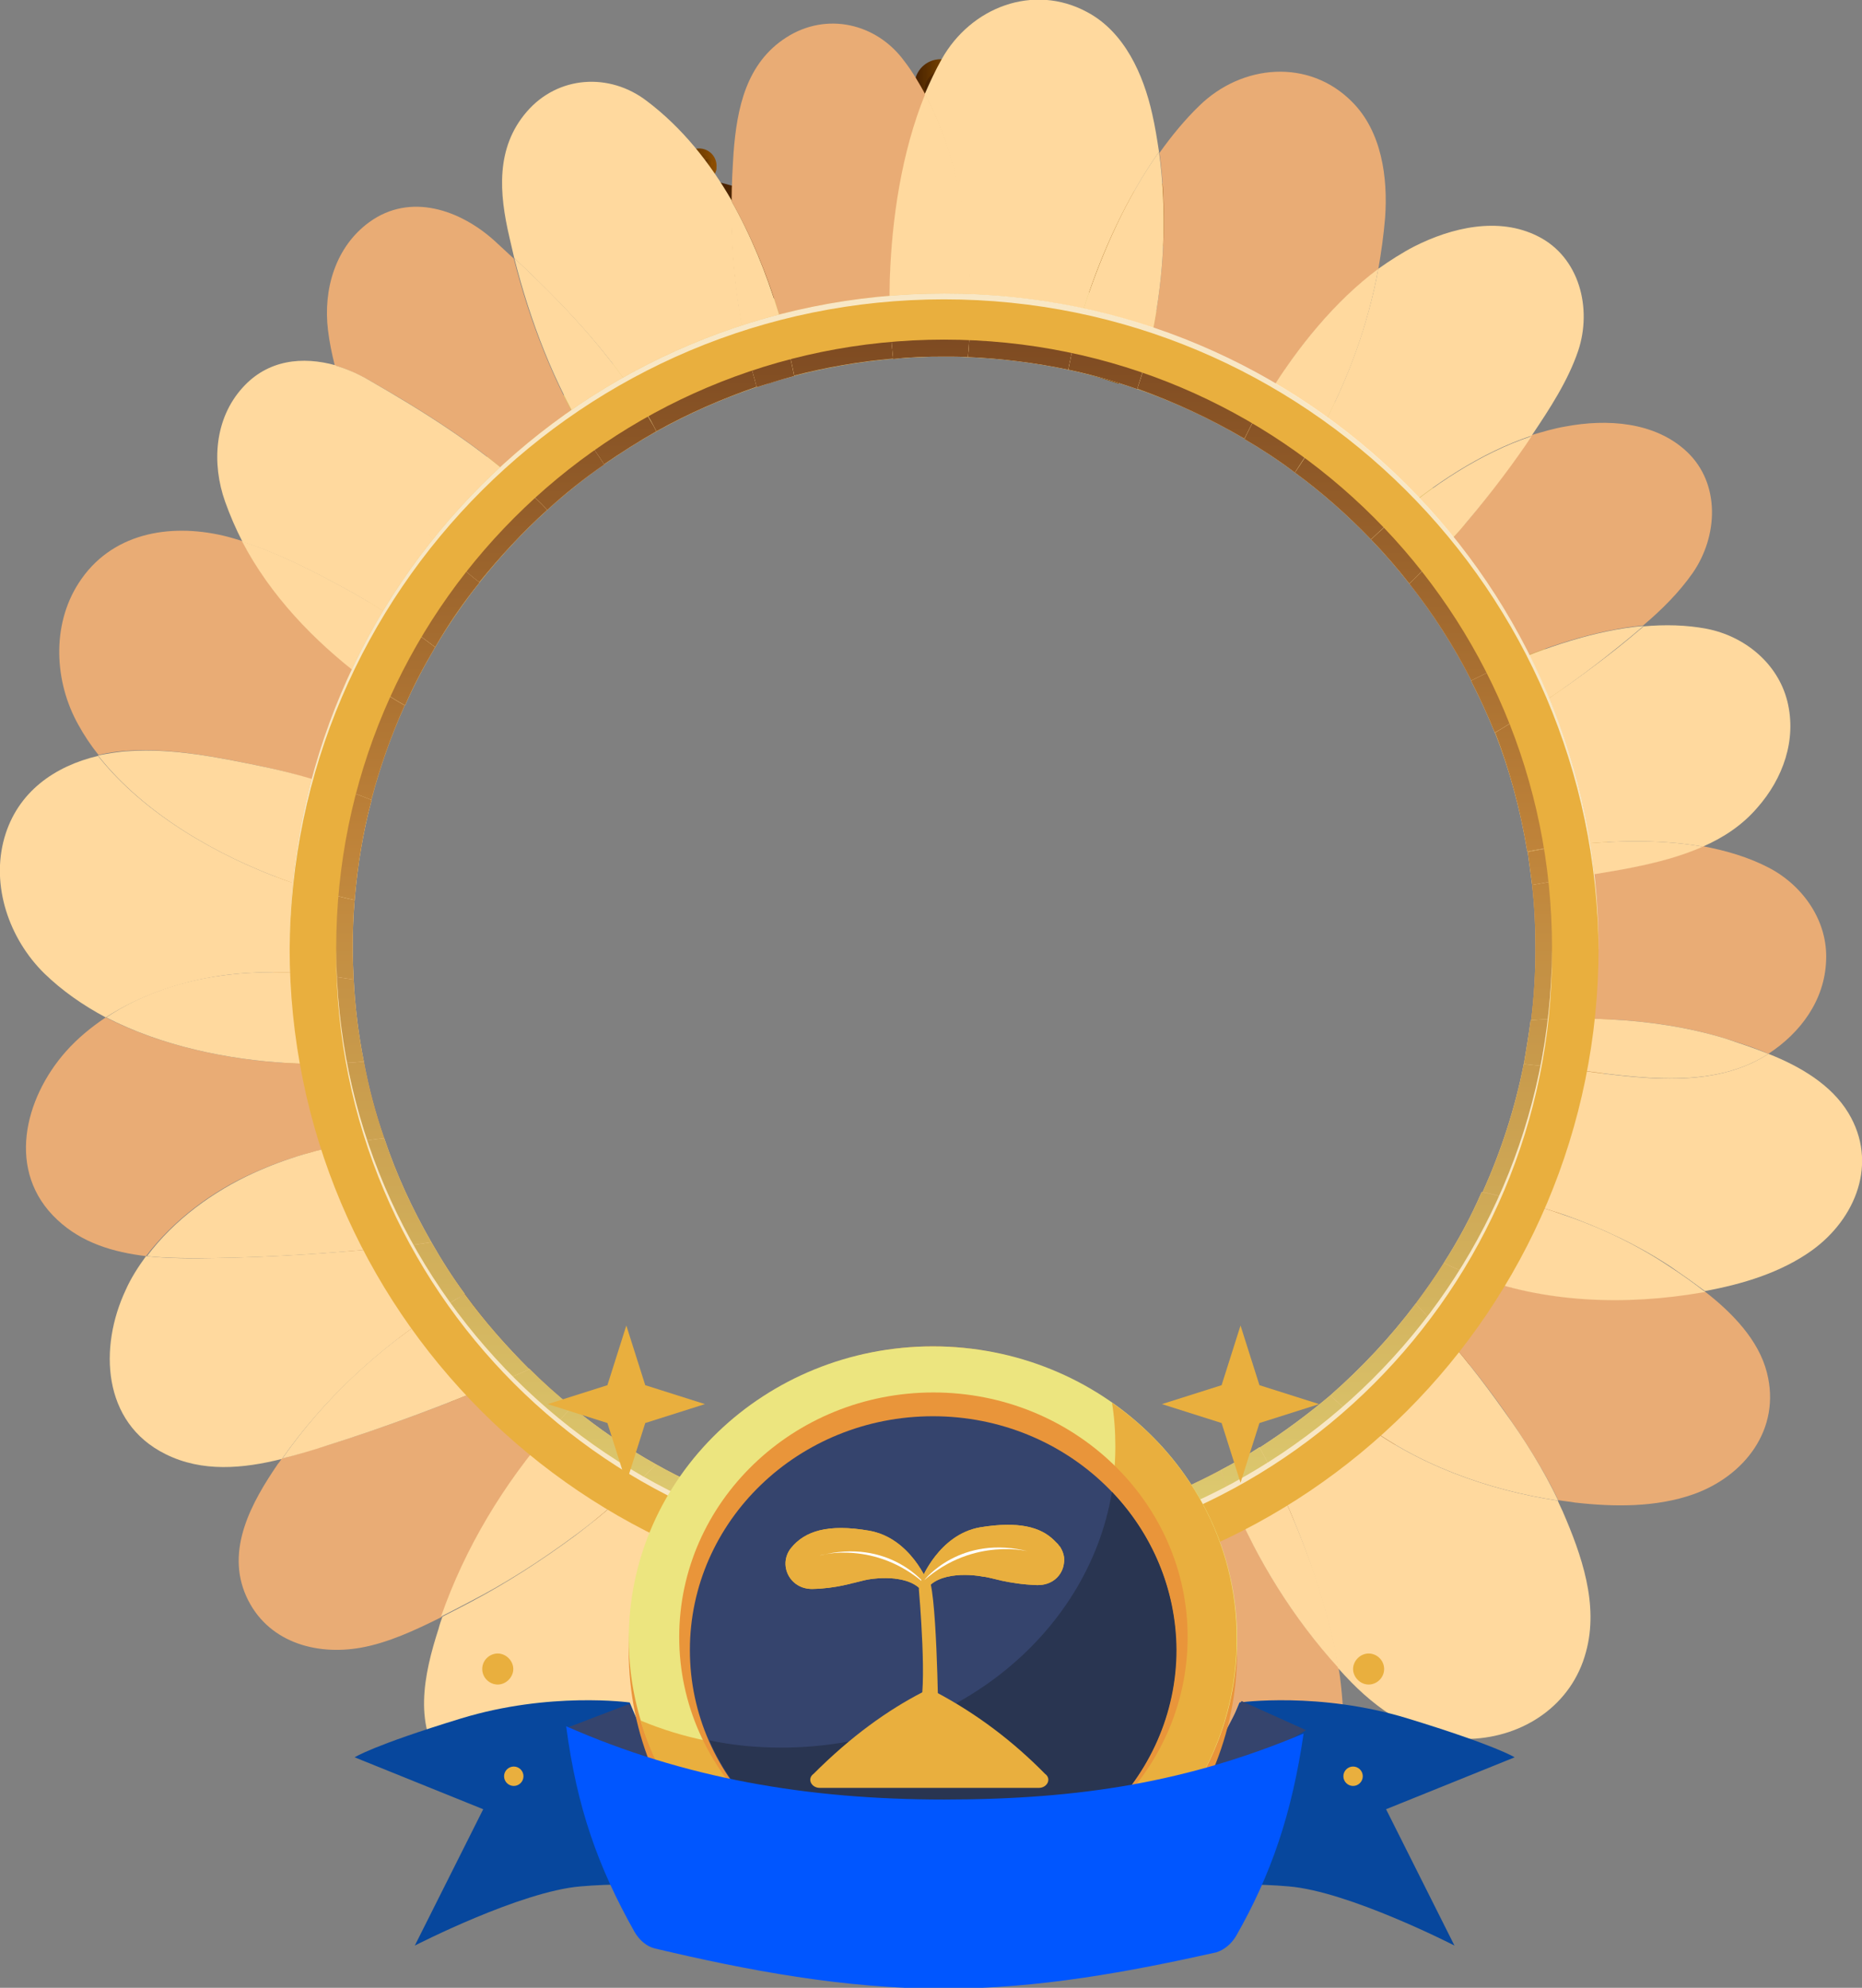 <?xml version="1.0" encoding="utf-8"?>
<!-- Generator: Adobe Illustrator 28.0.0, SVG Export Plug-In . SVG Version: 6.00 Build 0)  -->
<svg version="1.1" id="Layer_1" xmlns="http://www.w3.org/2000/svg" xmlns:xlink="http://www.w3.org/1999/xlink" x="0px" y="0px"
	 viewBox="0 0 383.8 409.7" style="enable-background:new 0 0 383.8 409.7;" xml:space="preserve">
<rect x="0" y="0" width="383.8" height="409.7" fill="#808080" stroke="none"/>
<style type="text/css">
	.st0{fill:url(#SVGID_1_);}
	.st1{fill:url(#SVGID_00000142858883748859175100000011398834949888705464_);}
	.st2{fill:url(#SVGID_00000168086176434022906770000017253210995624491926_);}
	.st3{fill:url(#SVGID_00000105418894123660562510000001196800953122994609_);}
	.st4{fill:url(#SVGID_00000113351715539552006960000005204755170292365491_);}
	.st5{fill:url(#SVGID_00000181078538678170086910000010136517996863987616_);}
	.st6{fill:url(#SVGID_00000153680367256892286560000005759902761380843426_);}
	.st7{fill:url(#SVGID_00000095297602734019394050000003151272697490250397_);}
	.st8{fill:url(#SVGID_00000134951934513360273570000003876910997766749104_);}
	.st9{fill:url(#SVGID_00000170992585691169848020000003281700933463786666_);}
	.st10{fill:url(#SVGID_00000114790802687267139800000012927196698312260997_);}
	.st11{fill:url(#SVGID_00000026871401980933386900000009493714945040094849_);}
	.st12{fill:#E9AC75;}
	.st13{fill:#FFD99E;}
	.st14{fill:url(#SVGID_00000153679682704734562980000010273954399043300744_);}
	.st15{fill:url(#SVGID_00000083081925196726569280000003818705807762578843_);}
	.st16{fill:url(#SVGID_00000150797014877338104010000009820407986851896707_);}
	.st17{fill:url(#SVGID_00000174582706520761192830000011187984370686207119_);}
	.st18{fill:url(#SVGID_00000128450533276354062980000015124368726382468001_);}
	.st19{fill:url(#SVGID_00000120543990737810320020000018296935235445656497_);}
	.st20{fill:url(#SVGID_00000031205551850619206710000002514816438101411767_);}
	.st21{fill:url(#SVGID_00000052104124564209855180000017729271426721535624_);}
	.st22{fill:url(#SVGID_00000078034971210366761540000007267763638435982986_);}
	.st23{fill:url(#SVGID_00000031185888606720145320000001634360806643147400_);}
	.st24{fill:url(#SVGID_00000132774714019396755620000011219063827668122808_);}
	.st25{fill:url(#SVGID_00000172398781607784689120000017796581374300791440_);}
	.st26{fill:url(#SVGID_00000091699740076563020260000004772849257451381936_);}
	.st27{fill:url(#SVGID_00000142875061125870014740000003577906447428706181_);}
	.st28{fill:url(#SVGID_00000060715615381955343920000013406350350464780444_);}
	.st29{fill:url(#SVGID_00000005976359904486365890000014929872335297868934_);}
	.st30{fill:url(#SVGID_00000051348708577711511680000017652404108544651706_);}
	.st31{fill:url(#SVGID_00000135692741315545262680000007786010130254937758_);}
	.st32{fill:url(#SVGID_00000172413945744184253430000013569464166696637089_);}
	.st33{fill:url(#SVGID_00000063630596970234350540000001031126372148280253_);}
	.st34{fill:url(#SVGID_00000132793187515969110440000010993545652161811361_);}
	.st35{fill:url(#SVGID_00000116935068868655130350000009035051838052720045_);}
	.st36{fill:url(#SVGID_00000148637419608108895880000006447108817917904057_);}
	.st37{fill:url(#SVGID_00000016783570823893832310000009405233710395448713_);}
	.st38{fill:url(#SVGID_00000050640326486822327850000012152497967111262638_);}
	.st39{fill:url(#SVGID_00000065762866567165061880000007417602816395878546_);}
	.st40{fill:url(#SVGID_00000115505442702560993780000016555094015289960617_);}
	.st41{fill:url(#SVGID_00000091719881212327961870000009109727338629987509_);}
	.st42{fill:url(#SVGID_00000086685244816696421100000006812918526741895315_);}
	.st43{fill:url(#SVGID_00000112630789777585600940000003320661972593042834_);}
	.st44{fill:url(#SVGID_00000168833322135843334370000013219671197120188850_);}
	.st45{fill:url(#SVGID_00000143600349982343291390000008169056905158009993_);}
	.st46{fill:url(#SVGID_00000075869320425798409230000004872048644252667574_);}
	.st47{fill:url(#SVGID_00000081627563439977785590000013707866885132708766_);}
	.st48{fill:url(#SVGID_00000103970648987124424380000010889388934557391762_);}
	.st49{fill:url(#SVGID_00000079481473975089992660000007091420862707565725_);}
	.st50{fill:url(#SVGID_00000163755052187998400930000007328578855648897973_);}
	.st51{fill:url(#SVGID_00000103965929725972527680000008670646338473566620_);}
	.st52{fill:url(#SVGID_00000002357143509971548290000011198856777529448615_);}
	.st53{fill:url(#SVGID_00000075129624035967704860000012976135768356236208_);}
	.st54{fill:url(#SVGID_00000109738630866021284290000016359105469573668483_);}
	.st55{fill:url(#SVGID_00000075143622084877274500000012025728086006734769_);}
	.st56{fill:url(#SVGID_00000043454888720839253270000003859767665735856555_);}
	.st57{fill:url(#SVGID_00000018220304034787492880000015789189070271565444_);}
	.st58{fill:#E9AF3E;}
	.st59{opacity:0.7;fill:#FFFFFF;enable-background:new    ;}
	.st60{fill:#07479D;}
	.st61{fill:#35446D;}
	.st62{fill:#E9953A;}
	.st63{fill:#ECE57F;}
	.st64{fill:#293551;}
	.st65{fill:#0056FF;}
	.st66{clip-path:url(#SVGID_00000080164368273792903140000002575756156517327021_);}
	.st67{fill:#FFFFFF;}
	.st68{clip-path:url(#SVGID_00000088832848931879974230000017335847873528682147_);}
</style>
<g>
	<g id="Layer_2_00000109747924676159694830000005663937647860819110_">
		<g id="Layer_8">
			
				<linearGradient id="SVGID_1_" gradientUnits="userSpaceOnUse" x1="144.67" y1="359.615" x2="244.21" y2="359.615" gradientTransform="matrix(1 0 0 -1 0 409.89)">
				<stop  offset="0" style="stop-color:#472100"/>
				<stop  offset="0.44" style="stop-color:#6D3C00"/>
				<stop  offset="1" style="stop-color:#904F00"/>
			</linearGradient>
			<polygon class="st0" points="244.2,36.6 215.4,44.4 194.4,21.5 173.5,44.4 144.7,36.6 158.3,79.1 194.4,67.6 230.6,79.1 			"/>
			
				<linearGradient id="SVGID_00000063622761863734753710000018402587048539366840_" gradientUnits="userSpaceOnUse" x1="151" y1="357.3" x2="243.26" y2="357.3" gradientTransform="matrix(1 0 0 -1 0 409.89)">
				<stop  offset="0" style="stop-color:#472100"/>
				<stop  offset="0.44" style="stop-color:#6D3C00"/>
				<stop  offset="1" style="stop-color:#904F00"/>
			</linearGradient>
			<polygon style="fill:url(#SVGID_00000063622761863734753710000018402587048539366840_);" points="243.3,39.6 215.7,46 
				197.2,26.4 178,46.6 151,39.3 163.3,77.5 194.4,67.6 197.2,68.5 197.6,68.4 230.6,78.8 			"/>
			
				<linearGradient id="SVGID_00000123426786678423448380000016421917615578022590_" gradientUnits="userSpaceOnUse" x1="188.58" y1="392.31" x2="199.32" y2="392.31" gradientTransform="matrix(1 0 0 -1 0 409.89)">
				<stop  offset="0" style="stop-color:#472100"/>
				<stop  offset="0.44" style="stop-color:#6D3C00"/>
				<stop  offset="1" style="stop-color:#904F00"/>
			</linearGradient>
			<path style="fill:url(#SVGID_00000123426786678423448380000016421917615578022590_);" d="M199.3,17.6c0,3-2.4,5.4-5.4,5.4
				s-5.4-2.4-5.4-5.4s2.4-5.4,5.4-5.4S199.3,14.6,199.3,17.6z"/>
			
				<linearGradient id="SVGID_00000113327575991994071320000014943259610672577672_" gradientUnits="userSpaceOnUse" x1="190.54" y1="391.355" x2="199.27" y2="391.355" gradientTransform="matrix(1 0 0 -1 0 409.89)">
				<stop  offset="0" style="stop-color:#472100"/>
				<stop  offset="0.44" style="stop-color:#6D3C00"/>
				<stop  offset="1" style="stop-color:#904F00"/>
			</linearGradient>
			<path style="fill:url(#SVGID_00000113327575991994071320000014943259610672577672_);" d="M199.3,18.1c-0.2-2.2-2.1-3.9-4.3-3.9
				c-2.4,0-4.4,2-4.4,4.4c0,2.3,1.7,4.1,3.9,4.3C197,22.7,199,20.6,199.3,18.1z"/>
			
				<linearGradient id="SVGID_00000037693513317042484850000014369904523432977578_" gradientUnits="userSpaceOnUse" x1="195.26" y1="393.04" x2="198.02" y2="393.04" gradientTransform="matrix(1 0 0 -1 0 409.89)">
				<stop  offset="0" style="stop-color:#472100"/>
				<stop  offset="0.44" style="stop-color:#6D3C00"/>
				<stop  offset="1" style="stop-color:#904F00"/>
			</linearGradient>
			<path style="fill:url(#SVGID_00000037693513317042484850000014369904523432977578_);" d="M198,16.9c0,0.8-0.6,1.4-1.4,1.4
				s-1.4-0.6-1.4-1.4s0.6-1.4,1.4-1.4S198,16.1,198,16.9z"/>
			
				<linearGradient id="SVGID_00000082359518473283166840000007424432295991739071_" gradientUnits="userSpaceOnUse" x1="140.53" y1="375.66" x2="147.72" y2="375.66" gradientTransform="matrix(1 0 0 -1 0 409.89)">
				<stop  offset="0" style="stop-color:#472100"/>
				<stop  offset="0.44" style="stop-color:#6D3C00"/>
				<stop  offset="1" style="stop-color:#904F00"/>
			</linearGradient>
			<path style="fill:url(#SVGID_00000082359518473283166840000007424432295991739071_);" d="M147.7,34.2c0,2-1.6,3.6-3.6,3.6
				s-3.6-1.6-3.6-3.6s1.6-3.6,3.6-3.6S147.7,32.2,147.7,34.2z"/>
			
				<linearGradient id="SVGID_00000009580959639416408480000008646852539500465549_" gradientUnits="userSpaceOnUse" x1="141.84" y1="375.025" x2="147.69" y2="375.025" gradientTransform="matrix(1 0 0 -1 0 409.89)">
				<stop  offset="0" style="stop-color:#472100"/>
				<stop  offset="0.44" style="stop-color:#6D3C00"/>
				<stop  offset="1" style="stop-color:#904F00"/>
			</linearGradient>
			<path style="fill:url(#SVGID_00000009580959639416408480000008646852539500465549_);" d="M147.7,34.6c-0.2-1.5-1.4-2.6-2.9-2.6
				c-1.6,0-2.9,1.3-2.9,2.9c0,1.5,1.1,2.8,2.6,2.9C146.2,37.6,147.5,36.3,147.7,34.6L147.7,34.6z"/>
			
				<linearGradient id="SVGID_00000016074500275125537570000018194896509855474610_" gradientUnits="userSpaceOnUse" x1="145" y1="376.15" x2="146.85" y2="376.15" gradientTransform="matrix(1 0 0 -1 0 409.89)">
				<stop  offset="0" style="stop-color:#472100"/>
				<stop  offset="0.44" style="stop-color:#6D3C00"/>
				<stop  offset="1" style="stop-color:#904F00"/>
			</linearGradient>
			<path style="fill:url(#SVGID_00000016074500275125537570000018194896509855474610_);" d="M146.9,33.7c0,0.5-0.4,0.9-0.9,0.9
				s-0.9-0.4-0.9-0.9s0.4-0.9,0.9-0.9S146.9,33.2,146.9,33.7z"/>
			
				<linearGradient id="SVGID_00000165230217781767099080000005380568258671623068_" gradientUnits="userSpaceOnUse" x1="241.16" y1="375.66" x2="248.36" y2="375.66" gradientTransform="matrix(1 0 0 -1 0 409.89)">
				<stop  offset="0" style="stop-color:#472100"/>
				<stop  offset="0.44" style="stop-color:#6D3C00"/>
				<stop  offset="1" style="stop-color:#904F00"/>
			</linearGradient>
			<path style="fill:url(#SVGID_00000165230217781767099080000005380568258671623068_);" d="M248.4,34.2c0,2-1.6,3.6-3.6,3.6
				s-3.6-1.6-3.6-3.6s1.6-3.6,3.6-3.6S248.4,32.2,248.4,34.2z"/>
			
				<linearGradient id="SVGID_00000034084569358226086870000017131795746454100670_" gradientUnits="userSpaceOnUse" x1="242.47" y1="375.025" x2="248.32" y2="375.025" gradientTransform="matrix(1 0 0 -1 0 409.89)">
				<stop  offset="0" style="stop-color:#472100"/>
				<stop  offset="0.44" style="stop-color:#6D3C00"/>
				<stop  offset="1" style="stop-color:#904F00"/>
			</linearGradient>
			<path style="fill:url(#SVGID_00000034084569358226086870000017131795746454100670_);" d="M248.3,34.6c-0.2-1.5-1.4-2.6-2.9-2.6
				c-1.6,0-2.9,1.3-2.9,2.9c0,1.5,1.1,2.8,2.6,2.9C246.8,37.6,248.2,36.3,248.3,34.6L248.3,34.6z"/>
			
				<linearGradient id="SVGID_00000161600670899594069830000004286114950867937673_" gradientUnits="userSpaceOnUse" x1="245.63" y1="376.15" x2="247.49" y2="376.15" gradientTransform="matrix(1 0 0 -1 0 409.89)">
				<stop  offset="0" style="stop-color:#472100"/>
				<stop  offset="0.44" style="stop-color:#6D3C00"/>
				<stop  offset="1" style="stop-color:#904F00"/>
			</linearGradient>
			<path style="fill:url(#SVGID_00000161600670899594069830000004286114950867937673_);" d="M247.5,33.7c0,0.5-0.4,0.9-0.9,0.9
				s-0.9-0.4-0.9-0.9s0.4-0.9,0.9-0.9S247.5,33.2,247.5,33.7z"/>
			
				<linearGradient id="SVGID_00000142859365820362861520000012934714525811844756_" gradientUnits="userSpaceOnUse" x1="194.56" y1="353.29" x2="194.56" y2="83.21" gradientTransform="matrix(1 0 0 -1 0 409.89)">
				<stop  offset="0" style="stop-color:#DECD72"/>
				<stop  offset="0.58" style="stop-color:#BE8239"/>
				<stop  offset="1" style="stop-color:#7C4921"/>
			</linearGradient>
			<path style="fill:url(#SVGID_00000142859365820362861520000012934714525811844756_);" d="M194.6,333.8
				c-76.3,0-138.4-62.1-138.4-138.4S118.3,57,194.6,57s138.4,62.1,138.4,138.4S270.9,333.7,194.6,333.8L194.6,333.8z M194.6,73.5
				c-67.2,0-121.9,54.7-121.9,121.9s54.7,121.9,121.9,121.9s121.9-54.7,121.9-121.9S261.8,73.5,194.6,73.5L194.6,73.5z"/>
			<path class="st12" d="M162.4,71.6c6.9-1.8,13.9-3,21.2-3.6c-0.2-3.3-0.2-6.7-0.1-10.1c0.4-12.4,2.4-26.4,7.3-38.3
				c-1.3-2.4-2.7-4.8-4.4-7c-5.7-7.8-16-10.2-24.3-4.9c-8.3,5.3-10.2,14.6-10.9,23.8c-0.2,3.3-0.4,6.6-0.4,10
				c4.1,7.2,7.3,15.1,9.7,23C161.2,66.7,161.8,69.1,162.4,71.6L162.4,71.6z"/>
			<path class="st12" d="M237.5,68.8c-0.4,1.9-0.8,3.7-1.3,5.6c8.1,2.8,15.9,6.4,23.1,10.7c0.8-1.4,1.6-2.9,2.5-4.2
				c5.6-9.1,13.3-18.7,22.3-25.4c0.6-3.5,1.1-7,1.4-10.6c0.6-8.3-0.7-17.8-6.8-23.9c-8.9-9-22.7-7.8-31.5,0.8
				c-3,2.9-5.7,6.2-8.2,9.7C240.6,43.8,240,56.4,237.5,68.8L237.5,68.8z"/>
			<path class="st12" d="M300.8,109.4c-1.9,2.2-3.9,4.4-6,6.5c5.3,6.7,10,14,13.9,21.7c0.2-0.1,0.4-0.2,0.6-0.3
				c8.9-3.8,19.2-7.4,29.4-8.4c3.8-3.2,7.4-6.8,10.2-10.8c5.2-7.5,5.8-18.4-1.2-25c-6.6-6.2-16.5-6.8-25-5.2
				c-2.4,0.4-4.7,1.1-7.1,1.8c-0.4,0.6-0.8,1.2-1.2,1.8C310.2,97.8,305.6,103.7,300.8,109.4L300.8,109.4z"/>
			<path class="st12" d="M322.5,195.4c0,4.9-0.3,9.8-0.8,14.6c3.4-0.1,6.7-0.1,10.1,0.1c8.1,0.4,16.3,1.6,24,4
				c2.8,0.9,5.8,1.8,8.7,3.1c6.6-4.3,11.6-11,11.9-19.2c0.4-8.1-4.7-15.4-11.7-19.1c-4.2-2.2-8.9-3.6-13.8-4.5
				c-9,4.1-20,5.2-29.3,6.8C322.2,185.9,322.4,190.6,322.5,195.4L322.5,195.4z"/>
			<path class="st12" d="M108.4,100.8c4-3.7,8.3-7.1,12.8-10.2c-7-11.4-12-24.3-15.3-37.3c-1.3-1.2-2.7-2.5-4-3.7
				c-7-6.3-17.3-10-25.8-3.8c-7,5.1-9.5,13.9-8.5,22.2c0.3,2.5,0.8,4.9,1.4,7.3c2.3,0.7,4.6,1.7,6.8,2.9
				C87.3,84.7,98.7,91.9,108.4,100.8L108.4,100.8z"/>
			<path class="st12" d="M53.7,157.9c5.8,1.2,11.5,2.9,17.2,4.8c1.9-7.1,4.3-14,7.4-20.6c-1.2-0.8-2.5-1.7-3.7-2.6
				c-9.9-7.5-18.8-16.9-24.7-28c-1.3-0.4-2.6-0.8-3.9-1.1c-11.2-2.6-23.2-0.5-29.8,9.8c-5.6,8.7-5,20.3-0.1,29.1
				c1.2,2.2,2.6,4.3,4.2,6.3c2.1-0.5,4.3-0.8,6.5-0.9C35.6,154.2,45.1,156.1,53.7,157.9L53.7,157.9z"/>
			<path class="st12" d="M52.1,241.8c6.8-3.1,13.8-5,21-6.3c-1.8-5.3-3.2-10.7-4.2-16.3c-3.1,0.1-6.4,0.1-9.8-0.1
				c-12.1-0.7-25.8-3.5-37.3-9.4c-3,2-5.8,4.3-8.2,7c-8.6,9.7-12.4,24.8-1.8,34.7c5.1,4.8,11.6,6.7,18.3,7.5
				C35.8,251.4,43.8,245.5,52.1,241.8L52.1,241.8z"/>
			<path class="st12" d="M103.1,284.8c-11.6,4.8-23.5,9.3-35.7,13.1c-3,0.9-6.1,1.9-9.3,2.7c-0.3,0.4-0.5,0.8-0.8,1.1
				c-5.4,7.9-10.9,17.7-6.5,27.4c4.2,9.2,14.1,12.2,23.6,10.5c5.6-1,11.2-3.6,16.6-6.3c5-14.3,12.8-27.3,22.8-38.7
				C110.1,291.5,106.5,288.2,103.1,284.8L103.1,284.8z"/>
			<path class="st12" d="M184.6,322.9c-7.4-0.6-14.6-1.8-21.6-3.5c-2.7,4.6-5.7,9.1-8.9,13.4c-4.3,5.7-8.9,11.1-13.9,16.2
				c-0.2,1.6-0.4,3.3-0.5,4.9c-0.8,9.9,0.7,20.5,8.3,27.6c9.2,8.7,23.3,9.4,32.5,0.1c3.7-3.8,6.8-8.1,9.3-12.9
				c-1.4-3.2-2.5-6.5-3.2-9.9C184.2,346.9,183.5,334.9,184.6,322.9L184.6,322.9z"/>
			<path class="st12" d="M236,316.4c0.6,2.7,1.1,5.4,1.6,8.1c2.4,15.5,2.7,33.2-4.5,47.6c3.6,4.6,8.3,8.2,14.1,9.7
				c9.8,2.5,20.1-0.7,25.6-9.5c4.9-7.9,4.5-17.8,3.4-26.7c-0.1-0.6-0.2-1.2-0.3-1.9c-9.3-10.2-16.8-22.3-22.1-35
				C248.1,311.7,242.1,314.3,236,316.4L236,316.4z"/>
			<path class="st12" d="M303.3,262.7c-2.2,3.6-4.7,7.1-7.3,10.5c5,5.5,9.6,11.3,14,17.5c4.1,5.9,8.1,12,11.2,18.5
				c1.2,0.2,2.4,0.3,3.5,0.5c8,0.9,16.6,1,24.3-1.7c10.5-3.7,18.2-13.4,15.2-25.1c-1.7-6.7-7.1-12.3-12.9-16.8
				c-0.2,0-0.5,0.1-0.7,0.1C335.1,269,318.2,268.5,303.3,262.7L303.3,262.7z"/>
			<path class="st13" d="M132.3,83.6c7-3.9,14.4-7.2,22.1-9.7c-2.6-10.6-3.7-21.6-3.6-32.6c-4.5-7.8-10.2-15-17.5-20.5
				c-7.7-5.9-18.3-5.2-24.7,2.2c-6.5,7.5-5.7,16.9-3.6,25.9c0.3,1.4,0.7,2.9,1,4.3C115.8,62.4,125.2,72.2,132.3,83.6L132.3,83.6z"/>
			<path class="st13" d="M154.4,73.9c2.6-0.9,5.3-1.7,8-2.4c-0.6-2.4-1.2-4.8-2-7.2c-2.4-7.9-5.6-15.8-9.7-23
				C150.6,52.3,151.7,63.3,154.4,73.9L154.4,73.9z"/>
			<path class="st13" d="M132.3,83.6c-7.1-11.4-16.5-21.3-26.3-30.4c3.3,13,8.2,25.9,15.3,37.3C124.8,88.1,128.5,85.8,132.3,83.6z"
				/>
			<path class="st13" d="M199.9,67.6c7.4,0.3,14.6,1.2,21.6,2.7c0.7-2.7,1.4-5.4,2.3-8c3.4-10.4,8.4-21.5,15.1-31
				c-0.4-2.6-0.8-5.2-1.4-7.8c-1.8-8.1-5.7-16.9-13.4-21c-11.1-6-24-1-30,9.7c-1.3,2.3-2.4,4.7-3.5,7.2c6.9,12.9,9.1,27.9,9.3,42.4
				C200,63.8,199.9,65.7,199.9,67.6L199.9,67.6z"/>
			<path class="st13" d="M183.6,67.9c3.6-0.3,7.3-0.5,11-0.5c1.8,0,3.5,0.1,5.3,0.1c0.1-1.9,0.1-3.8,0.1-5.7
				c-0.1-14.5-2.4-29.5-9.3-42.4c-4.9,12-6.9,25.9-7.3,38.3C183.3,61.2,183.4,64.6,183.6,67.9L183.6,67.9z"/>
			<path class="st13" d="M221.5,70.3c5,1.1,9.9,2.4,14.7,4.1c0.5-1.8,0.9-3.7,1.3-5.6c2.5-12.4,3.1-25,1.4-37.5
				c-6.7,9.4-11.6,20.5-15.1,31C222.9,64.9,222.2,67.6,221.5,70.3z"/>
			<path class="st13" d="M270.2,92.2c6.1,4.4,11.7,9.4,16.9,14.8c8.1-7,18.1-13.7,28.6-17.2c3.7-5.5,7.5-11.3,9.6-17.5
				c2.9-8.7,0.3-19.3-8.3-23.6c-8.1-4.1-17.8-1.8-25.5,2.1c-2.5,1.3-5,2.9-7.4,4.6c-2.1,11.4-6.1,22.4-11.6,32.8
				C271.8,89.6,271,90.9,270.2,92.2L270.2,92.2z"/>
			<path class="st13" d="M261.8,80.8c-0.8,1.4-1.7,2.8-2.5,4.2c3.8,2.2,7.4,4.6,10.9,7.2c0.8-1.3,1.6-2.7,2.3-4
				c5.5-10.3,9.5-21.3,11.6-32.8C275.1,62.1,267.4,71.7,261.8,80.8L261.8,80.8z"/>
			<path class="st13" d="M294.8,115.9c2-2.1,4-4.3,6-6.5c4.9-5.7,9.5-11.6,13.7-17.7c0.4-0.6,0.8-1.2,1.2-1.8
				c-10.5,3.5-20.5,10.2-28.6,17.2C289.8,109.9,292.4,112.9,294.8,115.9L294.8,115.9z"/>
			<path class="st13" d="M315,146.8c-0.5,0.4-1.1,0.7-1.6,1c3.4,8.5,5.9,17.4,7.4,26.7c0.4-0.1,0.7-0.1,1.1-0.1
				c9.1-1.1,19.5-1.6,29.1,0.1c4.3-1.9,8.1-4.4,11.2-8c5.3-6,8.2-14,6.2-22c-2-7.9-8.9-13.4-16.6-14.9c-4.2-0.8-8.6-0.9-13-0.5
				c-1.9,1.6-3.8,3.2-5.7,4.7C327.3,138.4,321.2,142.7,315,146.8L315,146.8z"/>
			<path class="st13" d="M308.7,137.7c1.7,3.3,3.2,6.7,4.6,10.1c0.5-0.4,1.1-0.7,1.6-1c6.3-4,12.4-8.4,18.2-13.1
				c1.9-1.5,3.8-3.1,5.7-4.7c-10.2,0.9-20.6,4.6-29.4,8.4C309.2,137.5,308.9,137.6,308.7,137.7L308.7,137.7z"/>
			<path class="st13" d="M321.9,174.4c-0.4,0-0.7,0.1-1.1,0.1c0.4,2.2,0.7,4.5,0.9,6.8c9.4-1.6,20.3-2.8,29.3-6.8
				C341.4,172.8,331,173.3,321.9,174.4z"/>
			<path class="st13" d="M84.8,129.8c2.9-4.8,6-9.4,9.5-13.7c-2.3-2.1-4.5-4.3-6.5-6.7c-8.4-9.8-15.4-21.4-18.6-34.1
				c-6.8-1.9-14-1.2-19.2,4.6c-5.8,6.4-6.4,15.6-3.6,23.5c1,2.8,2.2,5.6,3.6,8.3c7.3,2.3,14.5,6,21.1,9.6
				C75.7,123.8,80.3,126.7,84.8,129.8L84.8,129.8z"/>
			<path class="st13" d="M94.2,116.1c4.3-5.4,9.1-10.6,14.2-15.2c-9.7-9-21.1-16.1-32.6-22.7c-2.1-1.2-4.4-2.2-6.8-2.9
				c3.2,12.6,10.2,24.3,18.6,34.1C89.7,111.7,91.9,114,94.2,116.1L94.2,116.1z"/>
			<path class="st13" d="M74.6,139.6c1.2,0.9,2.4,1.8,3.7,2.6c1.9-4.2,4.1-8.4,6.5-12.4c-4.4-3.1-9-6-13.8-8.6
				c-6.6-3.6-13.8-7.3-21.1-9.6C55.7,122.7,64.7,132.1,74.6,139.6L74.6,139.6z"/>
			<path class="st13" d="M66.8,201c-0.1-1.9-0.1-3.8-0.1-5.7c0-3.8,0.2-7.6,0.5-11.3c-2.8-0.7-5.6-1.6-8.5-2.6
				c-13.8-5-29-13.6-38.5-25.6c-8.9,2.1-16.6,7.4-19.3,16.9c-2.8,9.9,1,20.8,8.2,27.9c3.7,3.6,8,6.6,12.7,9.1
				c7.1-4.6,15.5-7.4,23.7-8.6C52.7,200.1,59.8,200.2,66.8,201L66.8,201z"/>
			<path class="st13" d="M58.7,181.4c2.9,1.1,5.7,1.9,8.5,2.6c0.6-7.3,1.9-14.4,3.7-21.3c-5.6-2-11.3-3.6-17.2-4.8
				c-8.7-1.8-18.1-3.7-27-3.1c-2.2,0.1-4.4,0.5-6.5,0.9C29.7,167.8,44.9,176.4,58.7,181.4L58.7,181.4z"/>
			<path class="st13" d="M68.9,219.2c-1.1-5.9-1.8-12-2.1-18.2c-7-0.8-14.1-0.9-21.3,0.1c-8.1,1.1-16.6,3.9-23.6,8.6
				c11.4,5.9,25.1,8.7,37.3,9.4C62.5,219.3,65.8,219.3,68.9,219.2L68.9,219.2z"/>
			<path class="st13" d="M90.6,269.9c-3-4.1-5.7-8.5-8.2-13c-12.6,1.3-25.4,2.2-38.2,2.4c-4.6,0.1-9.4,0.1-14.1-0.4
				c-1.6,2.2-3.1,4.5-4.2,7c-5.5,11.7-4.9,27.3,8.2,33.8c7.6,3.8,16,3,24,1C66.9,288.2,78,278,90.6,269.9z"/>
			<path class="st13" d="M44.3,259.3c12.8-0.2,25.6-1.1,38.2-2.4c-3.7-6.8-6.8-13.9-9.3-21.4c-7.2,1.2-14.2,3.2-21,6.3
				c-8.3,3.8-16.3,9.6-21.9,17.1C34.9,259.4,39.7,259.3,44.3,259.3z"/>
			<path class="st13" d="M103.1,284.8c-4.5-4.6-8.7-9.6-12.5-14.9c-12.7,8.1-23.8,18.4-32.4,30.7c3.2-0.8,6.3-1.7,9.3-2.7
				C79.6,294.1,91.5,289.6,103.1,284.8L103.1,284.8z"/>
			<path class="st13" d="M130.8,306.2c-4,3.7-8.1,7.2-12.5,10.5c-6.8,5-13.9,9.6-21.3,13.5c-1.9,1-3.8,2-5.8,3
				c-0.3,0.8-0.6,1.7-0.8,2.5c-3,9.3-5.5,20.5,1.6,28.7c6.8,7.8,17.4,7.8,26.1,3.4c7.1-3.6,13.5-10.2,19.2-15.7
				c1.1-1,2.1-2.1,3.1-3.1c1.4-11.7,4.5-23.1,9.1-33.9C142.9,312.6,136.6,309.6,130.8,306.2L130.8,306.2z"/>
			<path class="st13" d="M118.2,316.7c4.4-3.2,8.6-6.8,12.5-10.5c-6-3.5-11.6-7.4-17-11.7c-9.9,11.4-17.8,24.4-22.8,38.7
				c2-1,3.9-2,5.8-3C104.3,326.3,111.4,321.7,118.2,316.7L118.2,316.7z"/>
			<path class="st13" d="M163,319.3c-4.7-1.2-9.2-2.6-13.7-4.3c-4.6,10.8-7.7,22.2-9.1,33.9c5-5.1,9.6-10.6,13.9-16.2
				C157.3,328.4,160.3,323.9,163,319.3L163,319.3z"/>
			<path class="st13" d="M216.5,323.1c-0.1-0.6-0.1-1.1-0.1-1.7c-5.1,0.9-10.3,1.5-15.6,1.7c-0.2,4-0.5,8-1,11.9
				c-1.6,11.2-4.4,23.3-9.9,33.7c2.6,5.7,6.4,10.6,12.2,13.5c11,5.5,24.4,2.3,30.4-8.9c0.2-0.4,0.4-0.8,0.6-1.2
				c-1.7-2.1-3.2-4.5-4.4-6.9C221.8,352.3,217.7,337.7,216.5,323.1L216.5,323.1z"/>
			<path class="st13" d="M200.8,323.1c-2.1,0.1-4.2,0.1-6.3,0.1c-3.4,0-6.7-0.1-10-0.4c-1,12-0.4,24,2.1,35.9
				c0.7,3.4,1.7,6.8,3.2,9.9c5.5-10.4,8.4-22.4,9.9-33.7C200.3,331.1,200.6,327.1,200.8,323.1L200.8,323.1z"/>
			<path class="st13" d="M237.5,324.5c-0.4-2.7-0.9-5.4-1.6-8.1c-6.3,2.2-12.9,3.8-19.6,5c0,0.6,0.1,1.1,0.1,1.7
				c1.2,14.5,5.3,29.2,12.1,42.1c1.3,2.4,2.7,4.7,4.4,6.9C240.2,357.8,239.9,340,237.5,324.5L237.5,324.5z"/>
			<path class="st13" d="M278.8,291.6c-5.1,4.5-10.6,8.6-16.4,12.2c3.2,6.6,6,13.4,8.4,20.5c2.1,6.3,4,12.9,5,19.5
				c0.9,1,1.8,2,2.8,3c6.5,6.6,15,12,24.5,11.6c11-0.4,20.9-7,23.8-17.9c2.7-9.8-0.9-20-4.8-29c-0.3-0.7-0.7-1.4-1-2.2
				c-14.6-2.2-29.2-7.5-40.9-16.5C279.8,292.4,279.3,292,278.8,291.6L278.8,291.6z"/>
			<path class="st13" d="M262.4,303.8c-2.8,1.8-5.7,3.4-8.6,5c5.3,12.7,12.8,24.8,22.1,35c-1-6.6-2.9-13.2-5-19.5
				C268.4,317.2,265.6,310.4,262.4,303.8L262.4,303.8z"/>
			<path class="st13" d="M296,273.2c-5.1,6.7-10.9,12.8-17.2,18.4c0.5,0.4,1,0.8,1.5,1.2c11.6,9,26.3,14.3,40.9,16.5
				c-3.1-6.5-7-12.7-11.2-18.5C305.6,284.6,301,278.7,296,273.2L296,273.2z"/>
			<path class="st13" d="M381,229.4c-3.5-5.8-9.9-9.6-16.5-12.2c-0.1,0.1-0.2,0.1-0.3,0.2c-12.6,8-30,4.2-44.1,2.5
				c-1.9,9.5-4.7,18.6-8.6,27.2c3.7,1,7.4,2.1,11,3.3c7.6,2.7,15.1,6.2,21.9,10.7c2.2,1.5,4.6,3.2,7,5c7.7-1.4,15.7-3.8,22.1-8.4
				C382.5,251.2,387.2,239.7,381,229.4L381,229.4z"/>
			<path class="st13" d="M331.7,210.1c-3.4-0.2-6.7-0.2-10.1-0.1c-0.4,3.3-0.9,6.6-1.5,9.9c14.1,1.6,31.5,5.5,44.1-2.5
				c0.1-0.1,0.2-0.1,0.3-0.2c-3-1.2-6-2.2-8.7-3.1C348,211.7,339.8,210.5,331.7,210.1L331.7,210.1z"/>
			<path class="st13" d="M322.6,250.5c-3.6-1.3-7.3-2.4-11-3.3c-2.4,5.4-5.1,10.6-8.2,15.6c14.9,5.8,31.8,6.3,47.4,3.6
				c0.2,0,0.5-0.1,0.7-0.1c-2.3-1.8-4.7-3.5-7-5C337.7,256.7,330.2,253.1,322.6,250.5L322.6,250.5z"/>
			<path class="st12" d="M184.1,73.9c-0.2-2-0.4-4-0.5-6c-7.2,0.6-14.3,1.8-21.2,3.6c0.5,2,0.9,3.9,1.3,5.9
				C170.3,75.7,177.1,74.5,184.1,73.9z"/>
			
				<linearGradient id="SVGID_00000163046850712068022880000008022897644432546193_" gradientUnits="userSpaceOnUse" x1="173.245" y1="342.78" x2="173.245" y2="93.16" gradientTransform="matrix(1 0 0 -1 0 409.89)">
				<stop  offset="0" style="stop-color:#7C4921"/>
				<stop  offset="0.42" style="stop-color:#BE8239"/>
				<stop  offset="1" style="stop-color:#DECD72"/>
			</linearGradient>
			<path style="fill:url(#SVGID_00000163046850712068022880000008022897644432546193_);" d="M184.1,73.9c-0.2-2-0.4-4-0.5-6
				c-7.2,0.6-14.3,1.8-21.2,3.6c0.5,2,0.9,3.9,1.3,5.9C170.3,75.7,177.1,74.5,184.1,73.9z"/>
			<path class="st12" d="M256.5,90.4c0.9-1.8,1.8-3.6,2.8-5.4c-7.3-4.3-15-7.9-23.1-10.7c-0.5,1.9-1.1,3.9-1.8,5.8
				C242.2,82.9,249.5,86.3,256.5,90.4L256.5,90.4z"/>
			
				<linearGradient id="SVGID_00000086678020679349206960000007582362165508827017_" gradientUnits="userSpaceOnUse" x1="246.855" y1="342.78" x2="246.855" y2="93.16" gradientTransform="matrix(1 0 0 -1 0 409.89)">
				<stop  offset="0" style="stop-color:#7C4921"/>
				<stop  offset="0.42" style="stop-color:#BE8239"/>
				<stop  offset="1" style="stop-color:#DECD72"/>
			</linearGradient>
			<path style="fill:url(#SVGID_00000086678020679349206960000007582362165508827017_);" d="M256.5,90.4c0.9-1.8,1.8-3.6,2.8-5.4
				c-7.3-4.3-15-7.9-23.1-10.7c-0.5,1.9-1.1,3.9-1.8,5.8C242.2,82.9,249.5,86.3,256.5,90.4L256.5,90.4z"/>
			<path class="st12" d="M290.5,120.3c4.9,6.2,9.2,12.9,12.8,20c1.8-0.9,3.6-1.8,5.5-2.6c-3.9-7.7-8.6-15-13.9-21.7
				C293.4,117.4,292,118.9,290.5,120.3L290.5,120.3z"/>
			
				<linearGradient id="SVGID_00000072971288505972588940000009192273088224135341_" gradientUnits="userSpaceOnUse" x1="299.615" y1="342.78" x2="299.615" y2="93.16" gradientTransform="matrix(1 0 0 -1 0 409.89)">
				<stop  offset="0" style="stop-color:#7C4921"/>
				<stop  offset="0.42" style="stop-color:#BE8239"/>
				<stop  offset="1" style="stop-color:#DECD72"/>
			</linearGradient>
			<path style="fill:url(#SVGID_00000072971288505972588940000009192273088224135341_);" d="M290.5,120.3c4.9,6.2,9.2,12.9,12.8,20
				c1.8-0.9,3.6-1.8,5.5-2.6c-3.9-7.7-8.6-15-13.9-21.7C293.4,117.4,292,118.9,290.5,120.3L290.5,120.3z"/>
			<path class="st12" d="M315.8,182.4c0.5,4.3,0.7,8.6,0.7,13c0,5.1-0.3,10-0.9,14.9c2-0.1,4.1-0.2,6.1-0.3
				c0.5-4.8,0.8-9.7,0.8-14.6s-0.3-9.4-0.8-14.1c-0.9,0.1-1.7,0.3-2.6,0.4C318,182,316.9,182.2,315.8,182.4L315.8,182.4z"/>
			
				<linearGradient id="SVGID_00000177480533031440920000000002369331679969914764_" gradientUnits="userSpaceOnUse" x1="319" y1="342.78" x2="319" y2="93.16" gradientTransform="matrix(1 0 0 -1 0 409.89)">
				<stop  offset="0" style="stop-color:#7C4921"/>
				<stop  offset="0.42" style="stop-color:#BE8239"/>
				<stop  offset="1" style="stop-color:#DECD72"/>
			</linearGradient>
			<path style="fill:url(#SVGID_00000177480533031440920000000002369331679969914764_);" d="M315.8,182.4c0.5,4.3,0.7,8.6,0.7,13
				c0,5.1-0.3,10-0.9,14.9c2-0.1,4.1-0.2,6.1-0.3c0.5-4.8,0.8-9.7,0.8-14.6s-0.3-9.4-0.8-14.1c-0.9,0.1-1.7,0.3-2.6,0.4
				C318,182,316.9,182.2,315.8,182.4L315.8,182.4z"/>
			<path class="st12" d="M112.8,105.1c3.7-3.4,7.6-6.5,11.8-9.4c-0.7-1-1.3-1.9-1.9-2.9c-0.5-0.7-0.9-1.4-1.4-2.2
				c-4.5,3.1-8.8,6.6-12.8,10.2C109.9,102.2,111.4,103.6,112.8,105.1z"/>
			
				<linearGradient id="SVGID_00000069360854962883596730000002236963140060848541_" gradientUnits="userSpaceOnUse" x1="116.475" y1="342.78" x2="116.475" y2="93.16" gradientTransform="matrix(1 0 0 -1 0 409.89)">
				<stop  offset="0" style="stop-color:#7C4921"/>
				<stop  offset="0.42" style="stop-color:#BE8239"/>
				<stop  offset="1" style="stop-color:#DECD72"/>
			</linearGradient>
			<path style="fill:url(#SVGID_00000069360854962883596730000002236963140060848541_);" d="M112.8,105.1c3.7-3.4,7.6-6.5,11.8-9.4
				c-0.7-1-1.3-1.9-1.9-2.9c-0.5-0.7-0.9-1.4-1.4-2.2c-4.5,3.1-8.8,6.6-12.8,10.2C109.9,102.2,111.4,103.6,112.8,105.1z"/>
			<path class="st12" d="M83.4,145.4c-1.8-1-3.5-2.1-5.2-3.2c-3,6.6-5.5,13.5-7.4,20.6c1.9,0.7,3.8,1.4,5.7,2.1
				C78.3,158.1,80.6,151.6,83.4,145.4z"/>
			
				<linearGradient id="SVGID_00000177478795319258212900000004204202428849344926_" gradientUnits="userSpaceOnUse" x1="77.15" y1="342.78" x2="77.15" y2="93.16" gradientTransform="matrix(1 0 0 -1 0 409.89)">
				<stop  offset="0" style="stop-color:#7C4921"/>
				<stop  offset="0.42" style="stop-color:#BE8239"/>
				<stop  offset="1" style="stop-color:#DECD72"/>
			</linearGradient>
			<path style="fill:url(#SVGID_00000177478795319258212900000004204202428849344926_);" d="M83.4,145.4c-1.8-1-3.5-2.1-5.2-3.2
				c-3,6.6-5.5,13.5-7.4,20.6c1.9,0.7,3.8,1.4,5.7,2.1C78.3,158.1,80.6,151.6,83.4,145.4z"/>
			<path class="st12" d="M75,218.8c-2,0.2-4,0.3-6.1,0.4c1.1,5.6,2.5,11,4.2,16.3c2-0.3,4-0.6,6.1-0.9C77.4,229.5,76,224.2,75,218.8
				L75,218.8z"/>
			
				<linearGradient id="SVGID_00000070092595777175139960000000666763937326754945_" gradientUnits="userSpaceOnUse" x1="74.035" y1="342.78" x2="74.035" y2="93.16" gradientTransform="matrix(1 0 0 -1 0 409.89)">
				<stop  offset="0" style="stop-color:#7C4921"/>
				<stop  offset="0.42" style="stop-color:#BE8239"/>
				<stop  offset="1" style="stop-color:#DECD72"/>
			</linearGradient>
			<path style="fill:url(#SVGID_00000070092595777175139960000000666763937326754945_);" d="M75,218.8c-2,0.2-4,0.3-6.1,0.4
				c1.1,5.6,2.5,11,4.2,16.3c2-0.3,4-0.6,6.1-0.9C77.4,229.5,76,224.2,75,218.8L75,218.8z"/>
			<path class="st12" d="M117.9,290c-3.1-2.5-6-5.1-8.8-7.9c-1.4,0.7-2.8,1.3-4.3,1.9c-0.6,0.2-1.1,0.5-1.7,0.7
				c3.4,3.5,6.9,6.7,10.7,9.8c0.3-0.3,0.5-0.6,0.8-0.9C115.7,292.4,116.8,291.2,117.9,290z"/>
			
				<linearGradient id="SVGID_00000177468428908703478130000009109786021258598318_" gradientUnits="userSpaceOnUse" x1="110.525" y1="342.78" x2="110.525" y2="93.16" gradientTransform="matrix(1 0 0 -1 0 409.89)">
				<stop  offset="0" style="stop-color:#7C4921"/>
				<stop  offset="0.42" style="stop-color:#BE8239"/>
				<stop  offset="1" style="stop-color:#DECD72"/>
			</linearGradient>
			<path style="fill:url(#SVGID_00000177468428908703478130000009109786021258598318_);" d="M117.9,290c-3.1-2.5-6-5.1-8.8-7.9
				c-1.4,0.7-2.8,1.3-4.3,1.9c-0.6,0.2-1.1,0.5-1.7,0.7c3.4,3.5,6.9,6.7,10.7,9.8c0.3-0.3,0.5-0.6,0.8-0.9
				C115.7,292.4,116.8,291.2,117.9,290z"/>
			<path class="st12" d="M166,313.9c-1,1.8-2,3.7-3.1,5.5c7,1.8,14.2,3,21.6,3.5c0.2-2,0.4-4,0.7-6
				C178.6,316.4,172.2,315.4,166,313.9L166,313.9z"/>
			
				<linearGradient id="SVGID_00000153680847729739195340000003293642679021444749_" gradientUnits="userSpaceOnUse" x1="174.09" y1="342.78" x2="174.09" y2="93.16" gradientTransform="matrix(1 0 0 -1 0 409.89)">
				<stop  offset="0" style="stop-color:#7C4921"/>
				<stop  offset="0.42" style="stop-color:#BE8239"/>
				<stop  offset="1" style="stop-color:#DECD72"/>
			</linearGradient>
			<path style="fill:url(#SVGID_00000153680847729739195340000003293642679021444749_);" d="M166,313.9c-1,1.8-2,3.7-3.1,5.5
				c7,1.8,14.2,3,21.6,3.5c0.2-2,0.4-4,0.7-6C178.6,316.4,172.2,315.4,166,313.9L166,313.9z"/>
			<path class="st12" d="M251.6,303c-5.4,2.9-11.1,5.4-17,7.5c0.5,2,1,3.9,1.4,5.9c6.2-2.1,12.1-4.7,17.8-7.7
				c-0.3-0.8-0.6-1.5-0.9-2.3C252.4,305.3,252,304.2,251.6,303L251.6,303z"/>
			
				<linearGradient id="SVGID_00000024708066988741850650000001097771773313964188_" gradientUnits="userSpaceOnUse" x1="244.165" y1="342.78" x2="244.165" y2="93.16" gradientTransform="matrix(1 0 0 -1 0 409.89)">
				<stop  offset="0" style="stop-color:#7C4921"/>
				<stop  offset="0.42" style="stop-color:#BE8239"/>
				<stop  offset="1" style="stop-color:#DECD72"/>
			</linearGradient>
			<path style="fill:url(#SVGID_00000024708066988741850650000001097771773313964188_);" d="M251.6,303c-5.4,2.9-11.1,5.4-17,7.5
				c0.5,2,1,3.9,1.4,5.9c6.2-2.1,12.1-4.7,17.8-7.7c-0.3-0.8-0.6-1.5-0.9-2.3C252.4,305.3,252,304.2,251.6,303L251.6,303z"/>
			<path class="st12" d="M297.6,260.3c-1.8,2.9-3.8,5.7-5.8,8.4c1.4,1.5,2.8,3,4.2,4.5c2.6-3.4,5-6.9,7.3-10.5c0,0,0,0,0,0
				C301.4,262,299.5,261.2,297.6,260.3L297.6,260.3z"/>
			
				<linearGradient id="SVGID_00000030459953372499893210000012687282204508217480_" gradientUnits="userSpaceOnUse" x1="297.565" y1="342.78" x2="297.565" y2="93.16" gradientTransform="matrix(1 0 0 -1 0 409.89)">
				<stop  offset="0" style="stop-color:#7C4921"/>
				<stop  offset="0.42" style="stop-color:#BE8239"/>
				<stop  offset="1" style="stop-color:#DECD72"/>
			</linearGradient>
			<path style="fill:url(#SVGID_00000030459953372499893210000012687282204508217480_);" d="M297.6,260.3c-1.8,2.9-3.8,5.7-5.8,8.4
				c1.4,1.5,2.8,3,4.2,4.5c2.6-3.4,5-6.9,7.3-10.5c0,0,0,0,0,0C301.4,262,299.5,261.2,297.6,260.3L297.6,260.3z"/>
			<path class="st13" d="M135.3,88.9c6.6-3.7,13.5-6.7,20.7-9.2c-0.1-0.5-0.3-0.9-0.4-1.4c-0.4-1.5-0.8-2.9-1.2-4.4
				c-7.7,2.6-15.1,5.8-22.1,9.7c0.6,1,1.2,2,1.8,3C134.5,87.4,134.9,88.1,135.3,88.9z"/>
			
				<linearGradient id="SVGID_00000000938673916920999920000010738932481759819695_" gradientUnits="userSpaceOnUse" x1="144.13" y1="342.78" x2="144.13" y2="93.16" gradientTransform="matrix(1 0 0 -1 0 409.89)">
				<stop  offset="0" style="stop-color:#7C4921"/>
				<stop  offset="0.42" style="stop-color:#BE8239"/>
				<stop  offset="1" style="stop-color:#DECD72"/>
			</linearGradient>
			<path style="fill:url(#SVGID_00000000938673916920999920000010738932481759819695_);" d="M135.3,88.9c6.6-3.7,13.5-6.7,20.7-9.2
				c-0.1-0.5-0.3-0.9-0.4-1.4c-0.4-1.5-0.8-2.9-1.2-4.4c-7.7,2.6-15.1,5.8-22.1,9.7c0.6,1,1.2,2,1.8,3
				C134.5,87.4,134.9,88.1,135.3,88.9z"/>
			<path class="st13" d="M156,79.8c2.5-0.8,5.1-1.6,7.7-2.3c-0.4-2-0.8-3.9-1.3-5.9c-2.7,0.7-5.4,1.5-8,2.4c0.4,1.5,0.8,3,1.2,4.4
				C155.7,78.8,155.8,79.3,156,79.8z"/>
			
				<linearGradient id="SVGID_00000150810956333086549080000001582333884505707706_" gradientUnits="userSpaceOnUse" x1="159.02" y1="342.78" x2="159.02" y2="93.16" gradientTransform="matrix(1 0 0 -1 0 409.89)">
				<stop  offset="0" style="stop-color:#7C4921"/>
				<stop  offset="0.42" style="stop-color:#BE8239"/>
				<stop  offset="1" style="stop-color:#DECD72"/>
			</linearGradient>
			<path style="fill:url(#SVGID_00000150810956333086549080000001582333884505707706_);" d="M156,79.8c2.5-0.8,5.1-1.6,7.7-2.3
				c-0.4-2-0.8-3.9-1.3-5.9c-2.7,0.7-5.4,1.5-8,2.4c0.4,1.5,0.8,3,1.2,4.4C155.7,78.8,155.8,79.3,156,79.8z"/>
			<path class="st13" d="M124.5,95.7c3.5-2.4,7.1-4.7,10.8-6.8c-0.4-0.8-0.8-1.5-1.3-2.3c-0.6-1-1.2-2-1.8-3
				c-3.8,2.1-7.5,4.4-11.1,6.9c0.4,0.7,0.9,1.4,1.4,2.2C123.2,93.7,123.9,94.7,124.5,95.7L124.5,95.7z"/>
			
				<linearGradient id="SVGID_00000105401048532363809770000016026385343588760249_" gradientUnits="userSpaceOnUse" x1="128.265" y1="342.78" x2="128.265" y2="93.16" gradientTransform="matrix(1 0 0 -1 0 409.89)">
				<stop  offset="0" style="stop-color:#7C4921"/>
				<stop  offset="0.42" style="stop-color:#BE8239"/>
				<stop  offset="1" style="stop-color:#DECD72"/>
			</linearGradient>
			<path style="fill:url(#SVGID_00000105401048532363809770000016026385343588760249_);" d="M124.5,95.7c3.5-2.4,7.1-4.7,10.8-6.8
				c-0.4-0.8-0.8-1.5-1.3-2.3c-0.6-1-1.2-2-1.8-3c-3.8,2.1-7.5,4.4-11.1,6.9c0.4,0.7,0.9,1.4,1.4,2.2
				C123.2,93.7,123.9,94.7,124.5,95.7L124.5,95.7z"/>
			<path class="st13" d="M220.2,76.2c0.4-2,0.8-3.9,1.3-5.9c-7-1.5-14.2-2.4-21.6-2.7c-0.1,2-0.2,4-0.4,6
				C206.6,73.9,213.5,74.8,220.2,76.2z"/>
			
				<linearGradient id="SVGID_00000163066922847789414920000016232317994681831088_" gradientUnits="userSpaceOnUse" x1="210.485" y1="342.78" x2="210.485" y2="93.16" gradientTransform="matrix(1 0 0 -1 0 409.89)">
				<stop  offset="0" style="stop-color:#7C4921"/>
				<stop  offset="0.42" style="stop-color:#BE8239"/>
				<stop  offset="1" style="stop-color:#DECD72"/>
			</linearGradient>
			<path style="fill:url(#SVGID_00000163066922847789414920000016232317994681831088_);" d="M220.2,76.2c0.4-2,0.8-3.9,1.3-5.9
				c-7-1.5-14.2-2.4-21.6-2.7c-0.1,2-0.2,4-0.4,6C206.6,73.9,213.5,74.8,220.2,76.2z"/>
			<path class="st13" d="M194.6,73.5c1.6,0,3.3,0,4.9,0.1c0.2-2,0.3-4,0.4-6c-1.8-0.1-3.5-0.1-5.3-0.1c-3.7,0-7.4,0.2-11,0.5
				c0.1,2,0.3,4,0.5,6C187.5,73.6,191,73.5,194.6,73.5L194.6,73.5z"/>
			
				<linearGradient id="SVGID_00000142883959323490069580000014841772850272779958_" gradientUnits="userSpaceOnUse" x1="191.7" y1="342.78" x2="191.7" y2="93.16" gradientTransform="matrix(1 0 0 -1 0 409.89)">
				<stop  offset="0" style="stop-color:#7C4921"/>
				<stop  offset="0.42" style="stop-color:#BE8239"/>
				<stop  offset="1" style="stop-color:#DECD72"/>
			</linearGradient>
			<path style="fill:url(#SVGID_00000142883959323490069580000014841772850272779958_);" d="M194.6,73.5c1.6,0,3.3,0,4.9,0.1
				c0.2-2,0.3-4,0.4-6c-1.8-0.1-3.5-0.1-5.3-0.1c-3.7,0-7.4,0.2-11,0.5c0.1,2,0.3,4,0.5,6C187.5,73.6,191,73.5,194.6,73.5
				L194.6,73.5z"/>
			<path class="st13" d="M234.4,80.2c0.6-1.9,1.2-3.8,1.8-5.8c-4.8-1.6-9.7-3-14.7-4.1c-0.5,1.9-0.9,3.9-1.3,5.9
				C225,77.2,229.8,78.6,234.4,80.2L234.4,80.2z"/>
			
				<linearGradient id="SVGID_00000075860622260537430300000008309142968955450501_" gradientUnits="userSpaceOnUse" x1="228.175" y1="342.78" x2="228.175" y2="93.16" gradientTransform="matrix(1 0 0 -1 0 409.89)">
				<stop  offset="0" style="stop-color:#7C4921"/>
				<stop  offset="0.42" style="stop-color:#BE8239"/>
				<stop  offset="1" style="stop-color:#DECD72"/>
			</linearGradient>
			<path style="fill:url(#SVGID_00000075860622260537430300000008309142968955450501_);" d="M234.4,80.2c0.6-1.9,1.2-3.8,1.8-5.8
				c-4.8-1.6-9.7-3-14.7-4.1c-0.5,1.9-0.9,3.9-1.3,5.9C225,77.2,229.8,78.6,234.4,80.2L234.4,80.2z"/>
			<path class="st13" d="M282.6,111.2c1-1,2.1-2,3.1-2.9c0.4-0.4,0.9-0.8,1.4-1.2c-5.2-5.4-10.8-10.4-16.9-14.8
				c-1,1.7-2.1,3.4-3.3,5.1C272.5,101.5,277.8,106.2,282.6,111.2L282.6,111.2z"/>
			
				<linearGradient id="SVGID_00000000913535589647991720000016070546528813561767_" gradientUnits="userSpaceOnUse" x1="277.01" y1="342.78" x2="277.01" y2="93.16" gradientTransform="matrix(1 0 0 -1 0 409.89)">
				<stop  offset="0" style="stop-color:#7C4921"/>
				<stop  offset="0.42" style="stop-color:#BE8239"/>
				<stop  offset="1" style="stop-color:#DECD72"/>
			</linearGradient>
			<path style="fill:url(#SVGID_00000000913535589647991720000016070546528813561767_);" d="M282.6,111.2c1-1,2.1-2,3.1-2.9
				c0.4-0.4,0.9-0.8,1.4-1.2c-5.2-5.4-10.8-10.4-16.9-14.8c-1,1.7-2.1,3.4-3.3,5.1C272.5,101.5,277.8,106.2,282.6,111.2L282.6,111.2
				z"/>
			<path class="st13" d="M266.9,97.4c1.1-1.7,2.2-3.4,3.3-5.1c-3.5-2.6-7.1-5-10.9-7.2c-1,1.8-1.9,3.5-2.8,5.4
				C260.1,92.6,263.6,94.9,266.9,97.4L266.9,97.4z"/>
			
				<linearGradient id="SVGID_00000030473324058363161380000001079741722539042699_" gradientUnits="userSpaceOnUse" x1="263.355" y1="342.78" x2="263.355" y2="93.16" gradientTransform="matrix(1 0 0 -1 0 409.89)">
				<stop  offset="0" style="stop-color:#7C4921"/>
				<stop  offset="0.42" style="stop-color:#BE8239"/>
				<stop  offset="1" style="stop-color:#DECD72"/>
			</linearGradient>
			<path style="fill:url(#SVGID_00000030473324058363161380000001079741722539042699_);" d="M266.9,97.4c1.1-1.7,2.2-3.4,3.3-5.1
				c-3.5-2.6-7.1-5-10.9-7.2c-1,1.8-1.9,3.5-2.8,5.4C260.1,92.6,263.6,94.9,266.9,97.4L266.9,97.4z"/>
			<path class="st13" d="M282.6,111.2c2.8,2.9,5.4,5.9,7.9,9.1c1.5-1.4,2.9-2.9,4.3-4.3c-2.4-3.1-5-6-7.7-8.8
				c-0.5,0.4-0.9,0.8-1.4,1.2C284.7,109.2,283.7,110.2,282.6,111.2L282.6,111.2z"/>
			
				<linearGradient id="SVGID_00000039091418847750074450000004018724010740850611_" gradientUnits="userSpaceOnUse" x1="288.715" y1="342.78" x2="288.715" y2="93.16" gradientTransform="matrix(1 0 0 -1 0 409.89)">
				<stop  offset="0" style="stop-color:#7C4921"/>
				<stop  offset="0.42" style="stop-color:#BE8239"/>
				<stop  offset="1" style="stop-color:#DECD72"/>
			</linearGradient>
			<path style="fill:url(#SVGID_00000039091418847750074450000004018724010740850611_);" d="M282.6,111.2c2.8,2.9,5.4,5.9,7.9,9.1
				c1.5-1.4,2.9-2.9,4.3-4.3c-2.4-3.1-5-6-7.7-8.8c-0.5,0.4-0.9,0.8-1.4,1.2C284.7,109.2,283.7,110.2,282.6,111.2L282.6,111.2z"/>
			<path class="st13" d="M314.8,175.5c2-0.4,3.9-0.7,6-1c-1.5-9.3-4-18.2-7.4-26.7c-1.7,1.1-3.5,2.1-5.2,3.2
				C311.2,158.8,313.4,167,314.8,175.5L314.8,175.5z"/>
			
				<linearGradient id="SVGID_00000177445331780594212010000005113282991763445392_" gradientUnits="userSpaceOnUse" x1="314.425" y1="342.78" x2="314.425" y2="93.16" gradientTransform="matrix(1 0 0 -1 0 409.89)">
				<stop  offset="0" style="stop-color:#7C4921"/>
				<stop  offset="0.42" style="stop-color:#BE8239"/>
				<stop  offset="1" style="stop-color:#DECD72"/>
			</linearGradient>
			<path style="fill:url(#SVGID_00000177445331780594212010000005113282991763445392_);" d="M314.8,175.5c2-0.4,3.9-0.7,6-1
				c-1.5-9.3-4-18.2-7.4-26.7c-1.7,1.1-3.5,2.1-5.2,3.2C311.2,158.8,313.4,167,314.8,175.5L314.8,175.5z"/>
			<path class="st13" d="M308.1,151c1.8-1,3.5-2.1,5.2-3.2c-1.4-3.5-2.9-6.9-4.6-10.1c-1.9,0.8-3.7,1.7-5.5,2.6
				C305,143.8,306.6,147.3,308.1,151L308.1,151z"/>
			
				<linearGradient id="SVGID_00000056386187395854790830000002050398460799059611_" gradientUnits="userSpaceOnUse" x1="308.295" y1="342.78" x2="308.295" y2="93.16" gradientTransform="matrix(1 0 0 -1 0 409.89)">
				<stop  offset="0" style="stop-color:#7C4921"/>
				<stop  offset="0.42" style="stop-color:#BE8239"/>
				<stop  offset="1" style="stop-color:#DECD72"/>
			</linearGradient>
			<path style="fill:url(#SVGID_00000056386187395854790830000002050398460799059611_);" d="M308.1,151c1.8-1,3.5-2.1,5.2-3.2
				c-1.4-3.5-2.9-6.9-4.6-10.1c-1.9,0.8-3.7,1.7-5.5,2.6C305,143.8,306.6,147.3,308.1,151L308.1,151z"/>
			<path class="st13" d="M315.8,182.4c1.1-0.2,2.2-0.4,3.4-0.6c0.8-0.2,1.7-0.3,2.6-0.4c-0.2-2.3-0.6-4.5-0.9-6.8c-2,0.3-4,0.6-6,1
				C315.2,177.8,315.5,180.1,315.8,182.4L315.8,182.4z"/>
			
				<linearGradient id="SVGID_00000138546584110243342670000003099331923864321448_" gradientUnits="userSpaceOnUse" x1="318.26" y1="342.78" x2="318.26" y2="93.16" gradientTransform="matrix(1 0 0 -1 0 409.89)">
				<stop  offset="0" style="stop-color:#7C4921"/>
				<stop  offset="0.42" style="stop-color:#BE8239"/>
				<stop  offset="1" style="stop-color:#DECD72"/>
			</linearGradient>
			<path style="fill:url(#SVGID_00000138546584110243342670000003099331923864321448_);" d="M315.8,182.4c1.1-0.2,2.2-0.4,3.4-0.6
				c0.8-0.2,1.7-0.3,2.6-0.4c-0.2-2.3-0.6-4.5-0.9-6.8c-2,0.3-4,0.6-6,1C315.2,177.8,315.5,180.1,315.8,182.4L315.8,182.4z"/>
			<path class="st13" d="M98.9,120c-1.6-1.3-3.1-2.6-4.6-3.9c-3.4,4.3-6.6,8.9-9.5,13.7c1.7,1.2,3.3,2.4,4.9,3.6
				C92.4,128.7,95.5,124.2,98.9,120z"/>
			
				<linearGradient id="SVGID_00000171719183120157659970000002988633542498040483_" gradientUnits="userSpaceOnUse" x1="91.805" y1="342.78" x2="91.805" y2="93.16" gradientTransform="matrix(1 0 0 -1 0 409.89)">
				<stop  offset="0" style="stop-color:#7C4921"/>
				<stop  offset="0.42" style="stop-color:#BE8239"/>
				<stop  offset="1" style="stop-color:#DECD72"/>
			</linearGradient>
			<path style="fill:url(#SVGID_00000171719183120157659970000002988633542498040483_);" d="M98.9,120c-1.6-1.3-3.1-2.6-4.6-3.9
				c-3.4,4.3-6.6,8.9-9.5,13.7c1.7,1.2,3.3,2.4,4.9,3.6C92.4,128.7,95.5,124.2,98.9,120z"/>
			<path class="st13" d="M112.8,105.1c-1.4-1.5-2.9-2.9-4.4-4.2c-5.1,4.7-9.9,9.8-14.2,15.2c1.5,1.4,3,2.7,4.6,3.9
				C103.1,114.7,107.7,109.7,112.8,105.1L112.8,105.1z"/>
			
				<linearGradient id="SVGID_00000029020698069471593700000010306780920576576927_" gradientUnits="userSpaceOnUse" x1="103.5" y1="342.78" x2="103.5" y2="93.16" gradientTransform="matrix(1 0 0 -1 0 409.89)">
				<stop  offset="0" style="stop-color:#7C4921"/>
				<stop  offset="0.42" style="stop-color:#BE8239"/>
				<stop  offset="1" style="stop-color:#DECD72"/>
			</linearGradient>
			<path style="fill:url(#SVGID_00000029020698069471593700000010306780920576576927_);" d="M112.8,105.1c-1.4-1.5-2.9-2.9-4.4-4.2
				c-5.1,4.7-9.9,9.8-14.2,15.2c1.5,1.4,3,2.7,4.6,3.9C103.1,114.7,107.7,109.7,112.8,105.1L112.8,105.1z"/>
			<path class="st13" d="M89.7,133.4c-1.6-1.2-3.2-2.4-4.9-3.6c-2.4,4-4.6,8.1-6.5,12.4c1.7,1.1,3.4,2.2,5.2,3.2
				C85.3,141.2,87.4,137.3,89.7,133.4L89.7,133.4z"/>
			
				<linearGradient id="SVGID_00000007410157139669458460000017408272084951229864_" gradientUnits="userSpaceOnUse" x1="83.95" y1="342.78" x2="83.95" y2="93.16" gradientTransform="matrix(1 0 0 -1 0 409.89)">
				<stop  offset="0" style="stop-color:#7C4921"/>
				<stop  offset="0.42" style="stop-color:#BE8239"/>
				<stop  offset="1" style="stop-color:#DECD72"/>
			</linearGradient>
			<path style="fill:url(#SVGID_00000007410157139669458460000017408272084951229864_);" d="M89.7,133.4c-1.6-1.2-3.2-2.4-4.9-3.6
				c-2.4,4-4.6,8.1-6.5,12.4c1.7,1.1,3.4,2.2,5.2,3.2C85.3,141.2,87.4,137.3,89.7,133.4L89.7,133.4z"/>
			<path class="st13" d="M72.7,195.4c0-3.3,0.1-6.6,0.4-9.9c-2-0.4-3.9-0.9-5.9-1.4c-0.3,3.7-0.5,7.5-0.5,11.3
				c0,1.9,0.1,3.8,0.1,5.7c2,0.2,4.1,0.5,6.1,0.9C72.8,199.7,72.7,197.6,72.7,195.4L72.7,195.4z"/>
			
				<linearGradient id="SVGID_00000133500939374186340280000006403000174028159160_" gradientUnits="userSpaceOnUse" x1="69.88" y1="342.78" x2="69.88" y2="93.16" gradientTransform="matrix(1 0 0 -1 0 409.89)">
				<stop  offset="0" style="stop-color:#7C4921"/>
				<stop  offset="0.42" style="stop-color:#BE8239"/>
				<stop  offset="1" style="stop-color:#DECD72"/>
			</linearGradient>
			<path style="fill:url(#SVGID_00000133500939374186340280000006403000174028159160_);" d="M72.7,195.4c0-3.3,0.1-6.6,0.4-9.9
				c-2-0.4-3.9-0.9-5.9-1.4c-0.3,3.7-0.5,7.5-0.5,11.3c0,1.9,0.1,3.8,0.1,5.7c2,0.2,4.1,0.5,6.1,0.9
				C72.8,199.7,72.7,197.6,72.7,195.4L72.7,195.4z"/>
			<path class="st13" d="M76.6,164.9c-1.9-0.8-3.8-1.5-5.7-2.1c-1.8,6.9-3.1,14-3.7,21.3c2,0.5,4,1,5.9,1.4
				C73.7,178.4,74.8,171.5,76.6,164.9z"/>
			
				<linearGradient id="SVGID_00000142860175878559903580000000385421226168030353_" gradientUnits="userSpaceOnUse" x1="71.86" y1="342.78" x2="71.86" y2="93.16" gradientTransform="matrix(1 0 0 -1 0 409.89)">
				<stop  offset="0" style="stop-color:#7C4921"/>
				<stop  offset="0.42" style="stop-color:#BE8239"/>
				<stop  offset="1" style="stop-color:#DECD72"/>
			</linearGradient>
			<path style="fill:url(#SVGID_00000142860175878559903580000000385421226168030353_);" d="M76.6,164.9c-1.9-0.8-3.8-1.5-5.7-2.1
				c-1.8,6.9-3.1,14-3.7,21.3c2,0.5,4,1,5.9,1.4C73.7,178.4,74.8,171.5,76.6,164.9z"/>
			<path class="st13" d="M72.9,201.9c-2-0.3-4-0.6-6.1-0.9c0.3,6.2,1,12.2,2.1,18.2c2.1-0.1,4.1-0.2,6.1-0.4
				C73.9,213.3,73.2,207.7,72.9,201.9L72.9,201.9z"/>
			
				<linearGradient id="SVGID_00000123431701647574663510000012712947807734600368_" gradientUnits="userSpaceOnUse" x1="70.88" y1="342.78" x2="70.88" y2="93.16" gradientTransform="matrix(1 0 0 -1 0 409.89)">
				<stop  offset="0" style="stop-color:#7C4921"/>
				<stop  offset="0.42" style="stop-color:#BE8239"/>
				<stop  offset="1" style="stop-color:#DECD72"/>
			</linearGradient>
			<path style="fill:url(#SVGID_00000123431701647574663510000012712947807734600368_);" d="M72.9,201.9c-2-0.3-4-0.6-6.1-0.9
				c0.3,6.2,1,12.2,2.1,18.2c2.1-0.1,4.1-0.2,6.1-0.4C73.9,213.3,73.2,207.7,72.9,201.9L72.9,201.9z"/>
			<path class="st13" d="M95.8,266.7c-2.5-3.4-4.8-7-6.9-10.7c-1.6,0.3-3.3,0.5-4.9,0.7c-0.5,0.1-1.1,0.1-1.6,0.2
				c2.5,4.5,5.2,8.9,8.2,13c0.5-0.3,1-0.6,1.5-0.9C93.3,268.2,94.6,267.4,95.8,266.7L95.8,266.7z"/>
			
				<linearGradient id="SVGID_00000014631382789828242620000015712669804657010603_" gradientUnits="userSpaceOnUse" x1="89.12" y1="342.78" x2="89.12" y2="93.16" gradientTransform="matrix(1 0 0 -1 0 409.89)">
				<stop  offset="0" style="stop-color:#7C4921"/>
				<stop  offset="0.42" style="stop-color:#BE8239"/>
				<stop  offset="1" style="stop-color:#DECD72"/>
			</linearGradient>
			<path style="fill:url(#SVGID_00000014631382789828242620000015712669804657010603_);" d="M95.8,266.7c-2.5-3.4-4.8-7-6.9-10.7
				c-1.6,0.3-3.3,0.5-4.9,0.7c-0.5,0.1-1.1,0.1-1.6,0.2c2.5,4.5,5.2,8.9,8.2,13c0.5-0.3,1-0.6,1.5-0.9
				C93.3,268.2,94.6,267.4,95.8,266.7L95.8,266.7z"/>
			<path class="st13" d="M88.9,256c-3.9-6.8-7.2-13.9-9.7-21.4c-2,0.2-4.1,0.5-6.1,0.9c2.5,7.4,5.6,14.6,9.3,21.4
				c0.5,0,1.1-0.1,1.6-0.2C85.6,256.5,87.3,256.3,88.9,256L88.9,256z"/>
			
				<linearGradient id="SVGID_00000083793134599718220830000008988363962853396140_" gradientUnits="userSpaceOnUse" x1="81" y1="342.78" x2="81" y2="93.16" gradientTransform="matrix(1 0 0 -1 0 409.89)">
				<stop  offset="0" style="stop-color:#7C4921"/>
				<stop  offset="0.42" style="stop-color:#BE8239"/>
				<stop  offset="1" style="stop-color:#DECD72"/>
			</linearGradient>
			<path style="fill:url(#SVGID_00000083793134599718220830000008988363962853396140_);" d="M88.9,256c-3.9-6.8-7.2-13.9-9.7-21.4
				c-2,0.2-4.1,0.5-6.1,0.9c2.5,7.4,5.6,14.6,9.3,21.4c0.5,0,1.1-0.1,1.6-0.2C85.6,256.5,87.3,256.3,88.9,256L88.9,256z"/>
			<path class="st13" d="M109.1,282.2c-4.8-4.8-9.3-9.9-13.3-15.4c-1.3,0.7-2.5,1.4-3.8,2.2c-0.5,0.3-1,0.6-1.5,0.9
				c3.8,5.3,8,10.3,12.5,14.9c0.6-0.2,1.1-0.5,1.7-0.7C106.2,283.5,107.7,282.9,109.1,282.2L109.1,282.2z"/>
			
				<linearGradient id="SVGID_00000036941369095266873740000010675197135517257916_" gradientUnits="userSpaceOnUse" x1="99.85" y1="342.78" x2="99.85" y2="93.16" gradientTransform="matrix(1 0 0 -1 0 409.89)">
				<stop  offset="0" style="stop-color:#7C4921"/>
				<stop  offset="0.42" style="stop-color:#BE8239"/>
				<stop  offset="1" style="stop-color:#DECD72"/>
			</linearGradient>
			<path style="fill:url(#SVGID_00000036941369095266873740000010675197135517257916_);" d="M109.1,282.2
				c-4.8-4.8-9.3-9.9-13.3-15.4c-1.3,0.7-2.5,1.4-3.8,2.2c-0.5,0.3-1,0.6-1.5,0.9c3.8,5.3,8,10.3,12.5,14.9c0.6-0.2,1.1-0.5,1.7-0.7
				C106.2,283.5,107.7,282.9,109.1,282.2L109.1,282.2z"/>
			<path class="st13" d="M135.2,301.8c-1.5,1.5-3,3-4.5,4.4c5.9,3.4,12.1,6.4,18.6,8.8c0.8-1.9,1.6-3.7,2.5-5.5
				C146.1,307.3,140.5,304.8,135.2,301.8L135.2,301.8z"/>
			
				<linearGradient id="SVGID_00000108298967961427858210000010088782594721093766_" gradientUnits="userSpaceOnUse" x1="141.28" y1="342.78" x2="141.28" y2="93.16" gradientTransform="matrix(1 0 0 -1 0 409.89)">
				<stop  offset="0" style="stop-color:#7C4921"/>
				<stop  offset="0.42" style="stop-color:#BE8239"/>
				<stop  offset="1" style="stop-color:#DECD72"/>
			</linearGradient>
			<path style="fill:url(#SVGID_00000108298967961427858210000010088782594721093766_);" d="M135.2,301.8c-1.5,1.5-3,3-4.5,4.4
				c5.9,3.4,12.1,6.4,18.6,8.8c0.8-1.9,1.6-3.7,2.5-5.5C146.1,307.3,140.5,304.8,135.2,301.8L135.2,301.8z"/>
			<path class="st13" d="M135.2,301.8c-6.1-3.4-11.9-7.4-17.3-11.8c-1.1,1.2-2.2,2.3-3.3,3.5c-0.3,0.3-0.5,0.6-0.8,0.9
				c5.3,4.3,11,8.2,17,11.7C132.3,304.8,133.8,303.3,135.2,301.8L135.2,301.8z"/>
			
				<linearGradient id="SVGID_00000132052439894896673420000000634858278498263997_" gradientUnits="userSpaceOnUse" x1="124.525" y1="342.78" x2="124.525" y2="93.16" gradientTransform="matrix(1 0 0 -1 0 409.89)">
				<stop  offset="0" style="stop-color:#7C4921"/>
				<stop  offset="0.42" style="stop-color:#BE8239"/>
				<stop  offset="1" style="stop-color:#DECD72"/>
			</linearGradient>
			<path style="fill:url(#SVGID_00000132052439894896673420000000634858278498263997_);" d="M135.2,301.8
				c-6.1-3.4-11.9-7.4-17.3-11.8c-1.1,1.2-2.2,2.3-3.3,3.5c-0.3,0.3-0.5,0.6-0.8,0.9c5.3,4.3,11,8.2,17,11.7
				C132.3,304.8,133.8,303.3,135.2,301.8L135.2,301.8z"/>
			<path class="st13" d="M151.8,309.5c-0.9,1.8-1.7,3.7-2.5,5.5c4.4,1.7,9,3.1,13.7,4.3c1.1-1.8,2.1-3.6,3.1-5.5
				C161.2,312.7,156.4,311.2,151.8,309.5z"/>
			
				<linearGradient id="SVGID_00000147181987049895839570000005518882509337238703_" gradientUnits="userSpaceOnUse" x1="157.68" y1="342.78" x2="157.68" y2="93.16" gradientTransform="matrix(1 0 0 -1 0 409.89)">
				<stop  offset="0" style="stop-color:#7C4921"/>
				<stop  offset="0.42" style="stop-color:#BE8239"/>
				<stop  offset="1" style="stop-color:#DECD72"/>
			</linearGradient>
			<path style="fill:url(#SVGID_00000147181987049895839570000005518882509337238703_);" d="M151.8,309.5c-0.9,1.8-1.7,3.7-2.5,5.5
				c4.4,1.7,9,3.1,13.7,4.3c1.1-1.8,2.1-3.6,3.1-5.5C161.2,312.7,156.4,311.2,151.8,309.5z"/>
			<path class="st13" d="M201,317.1c0,2-0.1,4-0.2,6c5.3-0.2,10.5-0.8,15.6-1.7c-0.1-2-0.3-4-0.3-6.1
				C211.1,316.2,206.1,316.8,201,317.1L201,317.1z"/>
			
				<linearGradient id="SVGID_00000153699045416113677000000003997535999495962035_" gradientUnits="userSpaceOnUse" x1="208.605" y1="342.78" x2="208.605" y2="93.16" gradientTransform="matrix(1 0 0 -1 0 409.89)">
				<stop  offset="0" style="stop-color:#7C4921"/>
				<stop  offset="0.42" style="stop-color:#BE8239"/>
				<stop  offset="1" style="stop-color:#DECD72"/>
			</linearGradient>
			<path style="fill:url(#SVGID_00000153699045416113677000000003997535999495962035_);" d="M201,317.1c0,2-0.1,4-0.2,6
				c5.3-0.2,10.5-0.8,15.6-1.7c-0.1-2-0.3-4-0.3-6.1C211.1,316.2,206.1,316.8,201,317.1L201,317.1z"/>
			<path class="st13" d="M194.6,317.2c-3.1,0-6.3-0.1-9.4-0.4c-0.3,2-0.5,4-0.7,6c3.3,0.3,6.6,0.4,10,0.4c2.1,0,4.2,0,6.3-0.1
				c0.1-2,0.1-4,0.2-6C198.9,317.2,196.7,317.2,194.6,317.2L194.6,317.2z"/>
			
				<linearGradient id="SVGID_00000013873399279277258460000008793206177891425723_" gradientUnits="userSpaceOnUse" x1="192.77" y1="342.78" x2="192.77" y2="93.16" gradientTransform="matrix(1 0 0 -1 0 409.89)">
				<stop  offset="0" style="stop-color:#7C4921"/>
				<stop  offset="0.42" style="stop-color:#BE8239"/>
				<stop  offset="1" style="stop-color:#DECD72"/>
			</linearGradient>
			<path style="fill:url(#SVGID_00000013873399279277258460000008793206177891425723_);" d="M194.6,317.2c-3.1,0-6.3-0.1-9.4-0.4
				c-0.3,2-0.5,4-0.7,6c3.3,0.3,6.6,0.4,10,0.4c2.1,0,4.2,0,6.3-0.1c0.1-2,0.1-4,0.2-6C198.9,317.2,196.7,317.2,194.6,317.2
				L194.6,317.2z"/>
			<path class="st13" d="M216.1,315.3c0.1,2,0.2,4.1,0.3,6.1c6.7-1.2,13.3-2.8,19.6-5c-0.4-2-0.9-4-1.4-5.9
				C228.6,312.6,222.4,314.2,216.1,315.3L216.1,315.3z"/>
			
				<linearGradient id="SVGID_00000057145731823771754030000016658160577349137830_" gradientUnits="userSpaceOnUse" x1="226.015" y1="342.78" x2="226.015" y2="93.16" gradientTransform="matrix(1 0 0 -1 0 409.89)">
				<stop  offset="0" style="stop-color:#7C4921"/>
				<stop  offset="0.42" style="stop-color:#BE8239"/>
				<stop  offset="1" style="stop-color:#DECD72"/>
			</linearGradient>
			<path style="fill:url(#SVGID_00000057145731823771754030000016658160577349137830_);" d="M216.1,315.3c0.1,2,0.2,4.1,0.3,6.1
				c6.7-1.2,13.3-2.8,19.6-5c-0.4-2-0.9-4-1.4-5.9C228.6,312.6,222.4,314.2,216.1,315.3L216.1,315.3z"/>
			<path class="st13" d="M259.6,298.4c1,1.8,1.9,3.6,2.8,5.4c5.8-3.6,11.3-7.7,16.4-12.2c-1.6-1.3-3.1-2.6-4.6-4
				C269.6,291.5,264.7,295.1,259.6,298.4L259.6,298.4z"/>
			
				<linearGradient id="SVGID_00000183960280847951673680000005855412708785329557_" gradientUnits="userSpaceOnUse" x1="269.225" y1="342.78" x2="269.225" y2="93.16" gradientTransform="matrix(1 0 0 -1 0 409.89)">
				<stop  offset="0" style="stop-color:#7C4921"/>
				<stop  offset="0.42" style="stop-color:#BE8239"/>
				<stop  offset="1" style="stop-color:#DECD72"/>
			</linearGradient>
			<path style="fill:url(#SVGID_00000183960280847951673680000005855412708785329557_);" d="M259.6,298.4c1,1.8,1.9,3.6,2.8,5.4
				c5.8-3.6,11.3-7.7,16.4-12.2c-1.6-1.3-3.1-2.6-4.6-4C269.6,291.5,264.7,295.1,259.6,298.4L259.6,298.4z"/>
			<path class="st13" d="M251.6,303c0.4,1.1,0.8,2.3,1.3,3.4c0.3,0.8,0.6,1.5,0.9,2.3c2.9-1.5,5.8-3.2,8.6-5
				c-0.9-1.8-1.8-3.6-2.8-5.4C257,300,254.3,301.6,251.6,303L251.6,303z"/>
			
				<linearGradient id="SVGID_00000105420951999041322180000007005021018149656497_" gradientUnits="userSpaceOnUse" x1="256.995" y1="342.78" x2="256.995" y2="93.16" gradientTransform="matrix(1 0 0 -1 0 409.89)">
				<stop  offset="0" style="stop-color:#7C4921"/>
				<stop  offset="0.42" style="stop-color:#BE8239"/>
				<stop  offset="1" style="stop-color:#DECD72"/>
			</linearGradient>
			<path style="fill:url(#SVGID_00000105420951999041322180000007005021018149656497_);" d="M251.6,303c0.4,1.1,0.8,2.3,1.3,3.4
				c0.3,0.8,0.6,1.5,0.9,2.3c2.9-1.5,5.8-3.2,8.6-5c-0.9-1.8-1.8-3.6-2.8-5.4C257,300,254.3,301.6,251.6,303L251.6,303z"/>
			<path class="st13" d="M274.2,287.6c1.5,1.4,3,2.7,4.6,4c6.3-5.5,12.1-11.7,17.2-18.4c-1.4-1.5-2.8-3-4.2-4.5
				C286.6,275.6,280.7,281.9,274.2,287.6L274.2,287.6z"/>
			
				<linearGradient id="SVGID_00000133529522830316129740000010951062178559390871_" gradientUnits="userSpaceOnUse" x1="285.1" y1="342.78" x2="285.1" y2="93.16" gradientTransform="matrix(1 0 0 -1 0 409.89)">
				<stop  offset="0" style="stop-color:#7C4921"/>
				<stop  offset="0.42" style="stop-color:#BE8239"/>
				<stop  offset="1" style="stop-color:#DECD72"/>
			</linearGradient>
			<path style="fill:url(#SVGID_00000133529522830316129740000010951062178559390871_);" d="M274.2,287.6c1.5,1.4,3,2.7,4.6,4
				c6.3-5.5,12.1-11.7,17.2-18.4c-1.4-1.5-2.8-3-4.2-4.5C286.6,275.6,280.7,281.9,274.2,287.6L274.2,287.6z"/>
			<path class="st13" d="M314.1,219.2c-1.8,9.2-4.7,18.1-8.5,26.5c2,0.4,4,0.9,6,1.4c3.8-8.6,6.7-17.8,8.6-27.2
				c-0.5-0.1-1-0.1-1.5-0.2C317.1,219.6,315.6,219.4,314.1,219.2L314.1,219.2z"/>
			
				<linearGradient id="SVGID_00000002385693267480674850000013980842037558779527_" gradientUnits="userSpaceOnUse" x1="312.825" y1="342.78" x2="312.825" y2="93.16" gradientTransform="matrix(1 0 0 -1 0 409.89)">
				<stop  offset="0" style="stop-color:#7C4921"/>
				<stop  offset="0.42" style="stop-color:#BE8239"/>
				<stop  offset="1" style="stop-color:#DECD72"/>
			</linearGradient>
			<path style="fill:url(#SVGID_00000002385693267480674850000013980842037558779527_);" d="M314.1,219.2
				c-1.8,9.2-4.7,18.1-8.5,26.5c2,0.4,4,0.9,6,1.4c3.8-8.6,6.7-17.8,8.6-27.2c-0.5-0.1-1-0.1-1.5-0.2
				C317.1,219.6,315.6,219.4,314.1,219.2L314.1,219.2z"/>
			<path class="st13" d="M315.5,210.3c-0.4,3-0.9,6-1.4,9c1.5,0.2,3,0.3,4.5,0.5c0.5,0.1,1,0.1,1.5,0.2c0.6-3.3,1.1-6.6,1.5-9.9
				C319.6,210,317.6,210.1,315.5,210.3z"/>
			
				<linearGradient id="SVGID_00000170993695107537724510000001083346888842730625_" gradientUnits="userSpaceOnUse" x1="317.86" y1="342.78" x2="317.86" y2="93.16" gradientTransform="matrix(1 0 0 -1 0 409.89)">
				<stop  offset="0" style="stop-color:#7C4921"/>
				<stop  offset="0.42" style="stop-color:#BE8239"/>
				<stop  offset="1" style="stop-color:#DECD72"/>
			</linearGradient>
			<path style="fill:url(#SVGID_00000170993695107537724510000001083346888842730625_);" d="M315.5,210.3c-0.4,3-0.9,6-1.4,9
				c1.5,0.2,3,0.3,4.5,0.5c0.5,0.1,1,0.1,1.5,0.2c0.6-3.3,1.1-6.6,1.5-9.9C319.6,210,317.6,210.1,315.5,210.3z"/>
			<path class="st13" d="M297.6,260.3c1.8,0.9,3.7,1.7,5.6,2.4c0,0,0,0,0,0c3.1-5,5.9-10.2,8.2-15.6c-2-0.5-4-1-6-1.4
				C303.2,250.8,300.6,255.6,297.6,260.3z"/>
			
				<linearGradient id="SVGID_00000021114098684864924710000008100597232562132382_" gradientUnits="userSpaceOnUse" x1="304.595" y1="342.78" x2="304.595" y2="93.16" gradientTransform="matrix(1 0 0 -1 0 409.89)">
				<stop  offset="0" style="stop-color:#7C4921"/>
				<stop  offset="0.42" style="stop-color:#BE8239"/>
				<stop  offset="1" style="stop-color:#DECD72"/>
			</linearGradient>
			<path style="fill:url(#SVGID_00000021114098684864924710000008100597232562132382_);" d="M297.6,260.3c1.8,0.9,3.7,1.7,5.6,2.4
				c0,0,0,0,0,0c3.1-5,5.9-10.2,8.2-15.6c-2-0.5-4-1-6-1.4C303.2,250.8,300.6,255.6,297.6,260.3z"/>
			<path class="st58" d="M194.6,60.5c-74.5,0-134.9,60.4-134.9,134.9S120,330.3,194.6,330.3s134.9-60.4,134.9-134.9
				S269.1,60.5,194.6,60.5z M194.6,320.7c-69.2,0-125.3-56.1-125.3-125.3S125.3,70,194.6,70s125.3,56.1,125.3,125.3
				S263.8,320.7,194.6,320.7z"/>
			<path class="st59" d="M194.6,60.5c-74.5,0-134.9,60.4-134.9,134.9c0,0.2,0,0.4,0,0.6C60,121.8,120.3,61.7,194.6,61.7
				S329.1,121.8,329.5,196c0-0.2,0-0.4,0-0.6C329.5,120.8,269.1,60.4,194.6,60.5L194.6,60.5z M194.6,320.7
				c-69,0-125-55.8-125.3-124.7c0,0.2,0,0.4,0,0.6c0,69.2,56.1,125.3,125.3,125.3s125.3-56.1,125.3-125.3c0-0.2,0-0.4,0-0.6
				C319.5,264.9,263.5,320.7,194.6,320.7L194.6,320.7z"/>
			<path class="st60" d="M129.8,350.9c0,0-16.5-2.3-34.8,3.3s-21.9,8-21.9,8l26.5,10.7L85.5,401c0,0,21.8-11.2,34.2-12.2
				c12.4-1.1,26.2,0.5,26.2,0.5L129.8,350.9L129.8,350.9z"/>
			<polygon class="st61" points="116.9,356.1 129.7,351.2 139.9,372.1 			"/>
			<path class="st60" d="M255.5,350.9c0,0,16.5-2.3,34.7,3.3c18.3,5.6,22,8,22,8l-26.5,10.7l14.1,28.1c0,0-21.8-11.2-34.2-12.2
				c-12.4-1.1-26.2,0.5-26.2,0.5L255.5,350.9L255.5,350.9z"/>
			<polygon class="st61" points="269.2,356.6 255.9,350.6 245,371.4 			"/>
			<path class="st62" d="M255,340.3c0,34.7-28.1,62.8-62.7,62.8s-62.7-28.1-62.7-62.8s28.1-62.8,62.7-62.8S255,305.6,255,340.3z"/>
			<path class="st63" d="M255,337.8c0,33.3-28.1,60.3-62.7,60.3s-62.7-27-62.7-60.3s28.1-60.3,62.7-60.3S255,304.5,255,337.8z"/>
			<path class="st58" d="M229.2,289.1c0.5,3,0.7,6,0.7,9.1c0,34.3-30.9,62.1-69,62.1c-10.3,0-20.1-2-28.9-5.7
				c7.5,25.2,31.6,43.6,60.2,43.6c34.6,0,62.7-27,62.7-60.3C255,317.8,244.8,300,229.2,289.1L229.2,289.1z"/>
			<path class="st62" d="M244.8,337.4c0,27.9-23.5,50.4-52.4,50.4s-52.4-22.6-52.4-50.4s23.5-50.4,52.4-50.4
				S244.8,309.6,244.8,337.4L244.8,337.4z"/>
			<path class="st61" d="M242.4,340.1c0,26.6-22.4,48.2-50.1,48.2s-50.1-21.6-50.1-48.2s22.4-48.2,50.1-48.2
				S242.4,313.5,242.4,340.1L242.4,340.1z"/>
			<path class="st64" d="M229.2,307.5c-5,29.9-33.6,52.7-68.2,52.7c-5.1,0-10.1-0.5-14.8-1.5c7.6,17.3,25.4,29.5,46.2,29.5
				c27.6,0,50.1-21.6,50.1-48.2C242.4,327.5,237.4,316.1,229.2,307.5L229.2,307.5z"/>
			<path class="st58" d="M285.3,344c0,1.8-1.5,3.2-3.2,3.2s-3.2-1.5-3.2-3.2s1.5-3.2,3.2-3.2S285.3,342.2,285.3,344z"/>
			<polygon class="st58" points="255.7,273.2 251.8,285.5 239.5,289.4 251.8,293.3 255.7,305.6 259.6,293.3 271.9,289.4 
				259.6,285.5 			"/>
			<path class="st58" d="M280.9,366.1c0,1.1-0.9,2-2,2s-2-0.9-2-2s0.9-2,2-2S280.9,365,280.9,366.1z"/>
			<path class="st58" d="M99.4,344c0,1.8,1.5,3.2,3.2,3.2s3.2-1.5,3.2-3.2s-1.5-3.2-3.2-3.2S99.4,342.2,99.4,344z"/>
			<polygon class="st58" points="129.1,273.2 133,285.5 145.3,289.4 133,293.3 129.1,305.6 125.2,293.3 112.9,289.4 125.2,285.5 			
				"/>
			<path class="st58" d="M103.9,366.1c0,1.1,0.9,2,2,2s2-0.9,2-2s-0.9-2-2-2S103.9,365,103.9,366.1z"/>
			<path class="st65" d="M254.8,399c7.2-12.6,11.5-25.2,13.9-41.7c-23.6,9.9-45.8,13.6-74.1,13.6s-53.6-4.4-77.9-15.1
				c2.2,16.7,6.5,28.9,14.1,42.4c1,1.7,2.5,3,4.2,3.4c19,4.5,39,8.3,59.6,8.3c19.4,0,38.2-3.5,56.1-7.5
				C252.3,401.9,253.8,400.7,254.8,399L254.8,399z"/>
			<path class="st58" d="M193.4,353.8c0,0-0.7,0.2-1.6,0.3c-1.6,0.2-3.6,0.2-2.4-1.8c1.9-3.2,0-24.7,0-24.7s0-3.3,1.4-2.9
				c0.1,0,0.3,0.1,0.4,0.2C193.1,326.1,193.4,353.8,193.4,353.8L193.4,353.8z"/>
			<path class="st58" d="M191.3,326.3c0,0-3.6-9.3-12.1-10.8c-8.6-1.5-13.3,0.1-16.1,3.5s-0.4,8.6,4.4,8.5c4.8-0.1,8.1-1.2,10.7-1.8
				s11-1.4,12.7,3.8L191.3,326.3L191.3,326.3z"/>
			<g>
				<defs>
					<path id="SVGID_00000080178348875395371220000008381148843785634734_" d="M191.3,326.3c0,0-3.6-9.3-12.1-10.8
						c-8.6-1.5-13.3,0.1-16.1,3.5s-0.4,8.6,4.4,8.5c4.8-0.1,8.1-1.2,10.7-1.8s11-1.4,12.7,3.8L191.3,326.3L191.3,326.3z"/>
				</defs>
				<clipPath id="SVGID_00000079445590368961125320000016062079190629782698_">
					<use xlink:href="#SVGID_00000080178348875395371220000008381148843785634734_"  style="overflow:visible;"/>
				</clipPath>
				<g style="clip-path:url(#SVGID_00000079445590368961125320000016062079190629782698_);">
					<rect x="160.2" y="314" class="st58" width="6.8" height="15.5"/>
					<rect x="167" y="314" class="st58" width="1.7" height="15.5"/>
					<rect x="168.7" y="314" class="st58" width="1.7" height="15.5"/>
					<rect x="170.5" y="314" class="st58" width="1.7" height="15.5"/>
					<rect x="172.2" y="314" class="st58" width="1.7" height="15.5"/>
					<rect x="173.9" y="314" class="st58" width="1.7" height="15.5"/>
					<rect x="175.7" y="314" class="st58" width="1.7" height="15.5"/>
					<rect x="177.4" y="314" class="st58" width="1.7" height="15.5"/>
					<rect x="179.1" y="314" class="st58" width="1.7" height="15.5"/>
					<rect x="180.9" y="314" class="st58" width="1.7" height="15.5"/>
					<rect x="182.6" y="314" class="st58" width="1.7" height="15.5"/>
					<rect x="184.4" y="314" class="st58" width="1.7" height="15.5"/>
					<rect x="186.1" y="314" class="st58" width="1.7" height="15.5"/>
					<rect x="187.8" y="314" class="st58" width="1.7" height="15.5"/>
					<rect x="189.6" y="314" class="st58" width="1.7" height="15.5"/>
					<rect x="191.3" y="314" class="st58" width="0" height="15.5"/>
				</g>
			</g>
			<path class="st67" d="M190.7,326.5c0,0-7.4-9.6-21.7-5.9C169.1,320.5,180.4,317.4,190.7,326.5z"/>
			<path class="st58" d="M219.3,322.2c-0.3,2.5-2.4,4.6-5.6,4.5c-2.9-0.1-5.3-0.5-7.2-0.9c-1.3-0.3-2.4-0.6-3.5-0.8
				c-0.1,0-0.1,0-0.2,0c-2.8-0.6-10.8-1.2-12.5,3.9l-0.3-2.7l-0.1-0.6c0,0,3.6-9.3,12.1-10.8c7.9-1.3,12.5-0.1,15.3,2.7
				c0.3,0.3,0.5,0.5,0.8,0.8c0.1,0.2,0.3,0.4,0.4,0.5C219.2,319.9,219.5,321.1,219.3,322.2L219.3,322.2z"/>
			<g>
				<defs>
					<path id="SVGID_00000148635600786148107240000018380488271107902396_" d="M219.3,322.2c-0.3,2.5-2.4,4.6-5.6,4.5
						c-2.9-0.1-5.3-0.5-7.2-0.9c-1.3-0.3-2.4-0.6-3.5-0.8c-0.1,0-0.1,0-0.2,0c-2.8-0.6-10.8-1.2-12.5,3.9l-0.3-2.7l-0.1-0.6
						c0,0,3.6-9.3,12.1-10.8c7.9-1.3,12.5-0.1,15.3,2.7c0.3,0.3,0.5,0.5,0.8,0.8c0.1,0.2,0.3,0.4,0.4,0.5
						C219.2,319.9,219.5,321.1,219.3,322.2L219.3,322.2z"/>
				</defs>
				<clipPath id="SVGID_00000159434526921003854670000010157358116666907558_">
					<use xlink:href="#SVGID_00000148635600786148107240000018380488271107902396_"  style="overflow:visible;"/>
				</clipPath>
				<g style="clip-path:url(#SVGID_00000159434526921003854670000010157358116666907558_);">
					<polygon class="st58" points="189.9,317.1 192.8,316.2 198,328.8 189.9,328.8 					"/>
					<polygon class="st58" points="192.8,316.2 194.4,315.8 199.7,328.8 198,328.8 					"/>
					<polygon class="st58" points="194.4,315.8 195.9,315.4 201.4,328.8 199.7,328.8 					"/>
					<polygon class="st58" points="195.9,315.4 197.4,314.9 203.1,328.8 201.4,328.8 					"/>
					<polygon class="st58" points="197.4,314.9 198.9,314.5 204.8,328.8 203.1,328.8 					"/>
					<polygon class="st58" points="198.9,314.5 200.5,314 206.5,328.8 204.8,328.8 					"/>
					<polygon class="st58" points="200.5,314 202,313.6 208.2,328.8 206.5,328.8 					"/>
					<polygon class="st58" points="202,313.6 202.5,313.4 203.7,313.4 209.9,328.8 208.2,328.8 					"/>
					<polygon class="st58" points="205.4,313.4 211.6,328.5 210.6,328.8 209.9,328.8 203.7,313.4 					"/>
					<polygon class="st58" points="207.1,313.4 213.1,328.1 211.6,328.5 205.4,313.4 					"/>
					<polygon class="st58" points="208.8,313.4 214.6,327.7 213.1,328.1 207.1,313.4 					"/>
					<polygon class="st58" points="210.5,313.4 216.1,327.2 214.6,327.7 208.8,313.4 					"/>
					<polygon class="st58" points="212.2,313.4 217.7,326.8 216.1,327.2 210.5,313.4 					"/>
					<polygon class="st58" points="213.9,313.4 219.2,326.3 217.7,326.8 212.2,313.4 					"/>
					<polygon class="st58" points="215.6,313.4 219.5,322.8 219.5,326.2 219.2,326.3 213.9,313.4 					"/>
					<polygon class="st58" points="217.4,313.4 219.5,318.6 219.5,322.8 215.6,313.4 					"/>
					<polygon class="st58" points="219.5,318.6 217.4,313.4 219.5,313.4 					"/>
				</g>
			</g>
			<path class="st67" d="M190.5,325.7c0,0,7.4-9.6,21.7-5.9C212.2,319.8,200.8,316.7,190.5,325.7z"/>
			<path class="st58" d="M190.3,348.7c-7.4,3.8-14.9,9.2-22.6,16.9c-1.4,1-0.5,2.9,1.3,2.9h45.1c1.8,0,2.7-1.9,1.3-2.9
				c-6.5-6.6-13.9-12.3-22.6-16.9C192.2,348.1,191,348.1,190.3,348.7z"/>
		</g>
	</g>
</g>
</svg>

